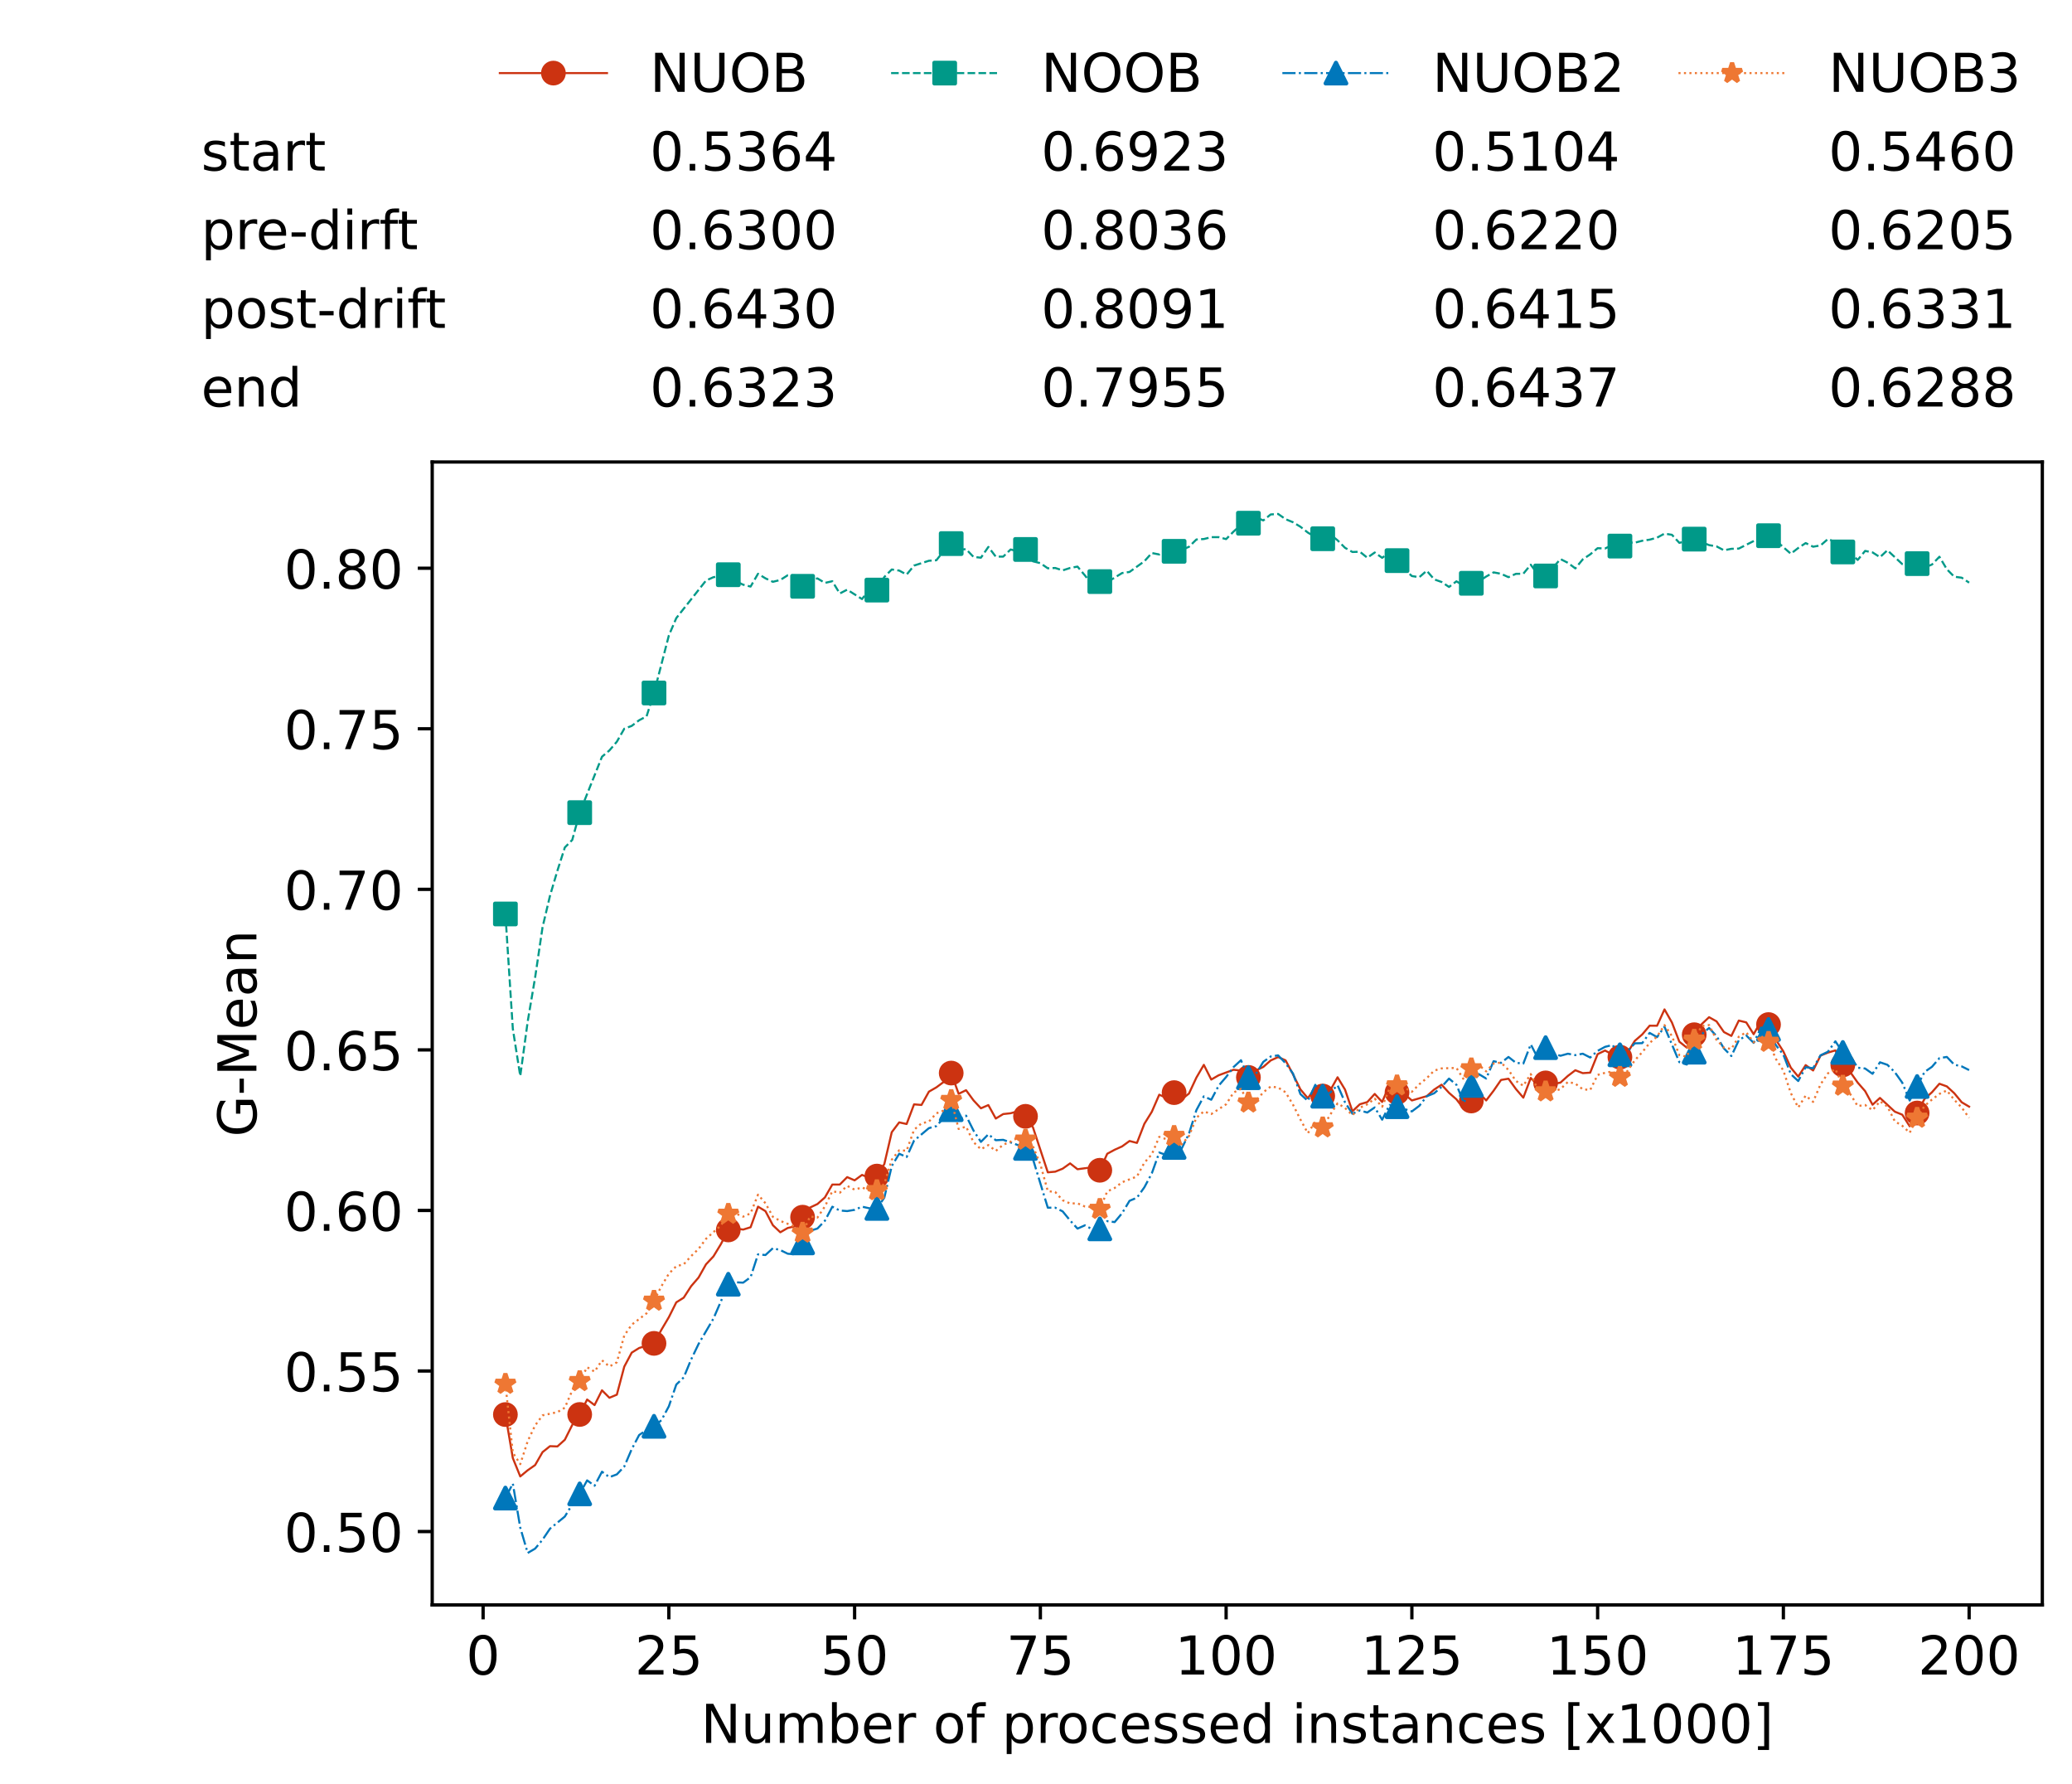 <?xml version="1.0" encoding="utf-8" standalone="no"?>
<!DOCTYPE svg PUBLIC "-//W3C//DTD SVG 1.1//EN"
  "http://www.w3.org/Graphics/SVG/1.1/DTD/svg11.dtd">
<!-- Created with matplotlib (https://matplotlib.org/) -->
<svg height="432.615pt" version="1.1" viewBox="0 0 502.65 432.615" width="502.65pt" xmlns="http://www.w3.org/2000/svg" xmlns:xlink="http://www.w3.org/1999/xlink">
 <defs>
  <style type="text/css">*{stroke-linecap:butt;stroke-linejoin:round;}</style>
 </defs>
 <g id="figure_1">
  <g id="patch_1">
   <path d="M 0 432.615 
L 502.65 432.615 
L 502.65 0 
L 0 0 
z
" style="fill:#ffffff;"/>
  </g>
  <g id="axes_1">
   <g id="patch_2">
    <path d="M 104.85 389.252 
L 495.45 389.252 
L 495.45 112.052 
L 104.85 112.052 
z
" style="fill:#ffffff;"/>
   </g>
   <g id="matplotlib.axis_1">
    <g id="xtick_1">
     <g id="line2d_1">
      <defs>
       <path d="M 0 0 
L 0 3.5 
" id="m4f0390a898" style="stroke:#000000;stroke-width:0.8;"/>
      </defs>
      <g>
       <use style="stroke:#000000;stroke-width:0.8;" x="117.197" xlink:href="#m4f0390a898" y="389.252"/>
      </g>
     </g>
     <g id="text_1">
      <!-- 0 -->
      <g transform="translate(113.061 406.13)scale(0.13 -0.13)">
       <defs>
        <path d="M 31.781 66.406 
Q 24.172 66.406 20.328 58.906 
Q 16.5 51.422 16.5 36.375 
Q 16.5 21.391 20.328 13.891 
Q 24.172 6.391 31.781 6.391 
Q 39.453 6.391 43.281 13.891 
Q 47.125 21.391 47.125 36.375 
Q 47.125 51.422 43.281 58.906 
Q 39.453 66.406 31.781 66.406 
z
M 31.781 74.219 
Q 44.047 74.219 50.516 64.516 
Q 56.984 54.828 56.984 36.375 
Q 56.984 17.969 50.516 8.266 
Q 44.047 -1.422 31.781 -1.422 
Q 19.531 -1.422 13.062 8.266 
Q 6.594 17.969 6.594 36.375 
Q 6.594 54.828 13.062 64.516 
Q 19.531 74.219 31.781 74.219 
z
" id="DejaVuSans-48"/>
       </defs>
       <use xlink:href="#DejaVuSans-48"/>
      </g>
     </g>
    </g>
    <g id="xtick_2">
     <g id="line2d_2">
      <g>
       <use style="stroke:#000000;stroke-width:0.8;" x="162.259" xlink:href="#m4f0390a898" y="389.252"/>
      </g>
     </g>
     <g id="text_2">
      <!-- 25 -->
      <g transform="translate(153.988 406.13)scale(0.13 -0.13)">
       <defs>
        <path d="M 19.188 8.297 
L 53.609 8.297 
L 53.609 0 
L 7.328 0 
L 7.328 8.297 
Q 12.938 14.109 22.625 23.891 
Q 32.328 33.688 34.812 36.531 
Q 39.547 41.844 41.422 45.531 
Q 43.312 49.219 43.312 52.781 
Q 43.312 58.594 39.234 62.25 
Q 35.156 65.922 28.609 65.922 
Q 23.969 65.922 18.812 64.312 
Q 13.672 62.703 7.812 59.422 
L 7.812 69.391 
Q 13.766 71.781 18.938 73 
Q 24.125 74.219 28.422 74.219 
Q 39.75 74.219 46.484 68.547 
Q 53.219 62.891 53.219 53.422 
Q 53.219 48.922 51.531 44.891 
Q 49.859 40.875 45.406 35.406 
Q 44.188 33.984 37.641 27.219 
Q 31.109 20.453 19.188 8.297 
z
" id="DejaVuSans-50"/>
        <path d="M 10.797 72.906 
L 49.516 72.906 
L 49.516 64.594 
L 19.828 64.594 
L 19.828 46.734 
Q 21.969 47.469 24.109 47.828 
Q 26.266 48.188 28.422 48.188 
Q 40.625 48.188 47.75 41.5 
Q 54.891 34.812 54.891 23.391 
Q 54.891 11.625 47.562 5.094 
Q 40.234 -1.422 26.906 -1.422 
Q 22.312 -1.422 17.547 -0.641 
Q 12.797 0.141 7.719 1.703 
L 7.719 11.625 
Q 12.109 9.234 16.797 8.062 
Q 21.484 6.891 26.703 6.891 
Q 35.156 6.891 40.078 11.328 
Q 45.016 15.766 45.016 23.391 
Q 45.016 31 40.078 35.438 
Q 35.156 39.891 26.703 39.891 
Q 22.75 39.891 18.812 39.016 
Q 14.891 38.141 10.797 36.281 
z
" id="DejaVuSans-53"/>
       </defs>
       <use xlink:href="#DejaVuSans-50"/>
       <use x="63.623" xlink:href="#DejaVuSans-53"/>
      </g>
     </g>
    </g>
    <g id="xtick_3">
     <g id="line2d_3">
      <g>
       <use style="stroke:#000000;stroke-width:0.8;" x="207.322" xlink:href="#m4f0390a898" y="389.252"/>
      </g>
     </g>
     <g id="text_3">
      <!-- 50 -->
      <g transform="translate(199.05 406.13)scale(0.13 -0.13)">
       <use xlink:href="#DejaVuSans-53"/>
       <use x="63.623" xlink:href="#DejaVuSans-48"/>
      </g>
     </g>
    </g>
    <g id="xtick_4">
     <g id="line2d_4">
      <g>
       <use style="stroke:#000000;stroke-width:0.8;" x="252.384" xlink:href="#m4f0390a898" y="389.252"/>
      </g>
     </g>
     <g id="text_4">
      <!-- 75 -->
      <g transform="translate(244.113 406.13)scale(0.13 -0.13)">
       <defs>
        <path d="M 8.203 72.906 
L 55.078 72.906 
L 55.078 68.703 
L 28.609 0 
L 18.312 0 
L 43.219 64.594 
L 8.203 64.594 
z
" id="DejaVuSans-55"/>
       </defs>
       <use xlink:href="#DejaVuSans-55"/>
       <use x="63.623" xlink:href="#DejaVuSans-53"/>
      </g>
     </g>
    </g>
    <g id="xtick_5">
     <g id="line2d_5">
      <g>
       <use style="stroke:#000000;stroke-width:0.8;" x="297.446" xlink:href="#m4f0390a898" y="389.252"/>
      </g>
     </g>
     <g id="text_5">
      <!-- 100 -->
      <g transform="translate(285.039 406.13)scale(0.13 -0.13)">
       <defs>
        <path d="M 12.406 8.297 
L 28.516 8.297 
L 28.516 63.922 
L 10.984 60.406 
L 10.984 69.391 
L 28.422 72.906 
L 38.281 72.906 
L 38.281 8.297 
L 54.391 8.297 
L 54.391 0 
L 12.406 0 
z
" id="DejaVuSans-49"/>
       </defs>
       <use xlink:href="#DejaVuSans-49"/>
       <use x="63.623" xlink:href="#DejaVuSans-48"/>
       <use x="127.246" xlink:href="#DejaVuSans-48"/>
      </g>
     </g>
    </g>
    <g id="xtick_6">
     <g id="line2d_6">
      <g>
       <use style="stroke:#000000;stroke-width:0.8;" x="342.509" xlink:href="#m4f0390a898" y="389.252"/>
      </g>
     </g>
     <g id="text_6">
      <!-- 125 -->
      <g transform="translate(330.102 406.13)scale(0.13 -0.13)">
       <use xlink:href="#DejaVuSans-49"/>
       <use x="63.623" xlink:href="#DejaVuSans-50"/>
       <use x="127.246" xlink:href="#DejaVuSans-53"/>
      </g>
     </g>
    </g>
    <g id="xtick_7">
     <g id="line2d_7">
      <g>
       <use style="stroke:#000000;stroke-width:0.8;" x="387.571" xlink:href="#m4f0390a898" y="389.252"/>
      </g>
     </g>
     <g id="text_7">
      <!-- 150 -->
      <g transform="translate(375.164 406.13)scale(0.13 -0.13)">
       <use xlink:href="#DejaVuSans-49"/>
       <use x="63.623" xlink:href="#DejaVuSans-53"/>
       <use x="127.246" xlink:href="#DejaVuSans-48"/>
      </g>
     </g>
    </g>
    <g id="xtick_8">
     <g id="line2d_8">
      <g>
       <use style="stroke:#000000;stroke-width:0.8;" x="432.633" xlink:href="#m4f0390a898" y="389.252"/>
      </g>
     </g>
     <g id="text_8">
      <!-- 175 -->
      <g transform="translate(420.226 406.13)scale(0.13 -0.13)">
       <use xlink:href="#DejaVuSans-49"/>
       <use x="63.623" xlink:href="#DejaVuSans-55"/>
       <use x="127.246" xlink:href="#DejaVuSans-53"/>
      </g>
     </g>
    </g>
    <g id="xtick_9">
     <g id="line2d_9">
      <g>
       <use style="stroke:#000000;stroke-width:0.8;" x="477.695" xlink:href="#m4f0390a898" y="389.252"/>
      </g>
     </g>
     <g id="text_9">
      <!-- 200 -->
      <g transform="translate(465.289 406.13)scale(0.13 -0.13)">
       <use xlink:href="#DejaVuSans-50"/>
       <use x="63.623" xlink:href="#DejaVuSans-48"/>
       <use x="127.246" xlink:href="#DejaVuSans-48"/>
      </g>
     </g>
    </g>
    <g id="text_10">
     <!-- Number of processed instances [x1000] -->
     <g transform="translate(170.025 422.711)scale(0.13 -0.13)">
      <defs>
       <path d="M 9.812 72.906 
L 23.094 72.906 
L 55.422 11.922 
L 55.422 72.906 
L 64.984 72.906 
L 64.984 0 
L 51.703 0 
L 19.391 60.984 
L 19.391 0 
L 9.812 0 
z
" id="DejaVuSans-78"/>
       <path d="M 8.5 21.578 
L 8.5 54.688 
L 17.484 54.688 
L 17.484 21.922 
Q 17.484 14.156 20.5 10.266 
Q 23.531 6.391 29.594 6.391 
Q 36.859 6.391 41.078 11.031 
Q 45.312 15.672 45.312 23.688 
L 45.312 54.688 
L 54.297 54.688 
L 54.297 0 
L 45.312 0 
L 45.312 8.406 
Q 42.047 3.422 37.719 1 
Q 33.406 -1.422 27.688 -1.422 
Q 18.266 -1.422 13.375 4.438 
Q 8.5 10.297 8.5 21.578 
z
M 31.109 56 
z
" id="DejaVuSans-117"/>
       <path d="M 52 44.188 
Q 55.375 50.25 60.062 53.125 
Q 64.75 56 71.094 56 
Q 79.641 56 84.281 50.016 
Q 88.922 44.047 88.922 33.016 
L 88.922 0 
L 79.891 0 
L 79.891 32.719 
Q 79.891 40.578 77.094 44.375 
Q 74.312 48.188 68.609 48.188 
Q 61.625 48.188 57.562 43.547 
Q 53.516 38.922 53.516 30.906 
L 53.516 0 
L 44.484 0 
L 44.484 32.719 
Q 44.484 40.625 41.703 44.406 
Q 38.922 48.188 33.109 48.188 
Q 26.219 48.188 22.156 43.531 
Q 18.109 38.875 18.109 30.906 
L 18.109 0 
L 9.078 0 
L 9.078 54.688 
L 18.109 54.688 
L 18.109 46.188 
Q 21.188 51.219 25.484 53.609 
Q 29.781 56 35.688 56 
Q 41.656 56 45.828 52.969 
Q 50 49.953 52 44.188 
z
" id="DejaVuSans-109"/>
       <path d="M 48.688 27.297 
Q 48.688 37.203 44.609 42.844 
Q 40.531 48.484 33.406 48.484 
Q 26.266 48.484 22.188 42.844 
Q 18.109 37.203 18.109 27.297 
Q 18.109 17.391 22.188 11.75 
Q 26.266 6.109 33.406 6.109 
Q 40.531 6.109 44.609 11.75 
Q 48.688 17.391 48.688 27.297 
z
M 18.109 46.391 
Q 20.953 51.266 25.266 53.625 
Q 29.594 56 35.594 56 
Q 45.562 56 51.781 48.094 
Q 58.016 40.188 58.016 27.297 
Q 58.016 14.406 51.781 6.484 
Q 45.562 -1.422 35.594 -1.422 
Q 29.594 -1.422 25.266 0.953 
Q 20.953 3.328 18.109 8.203 
L 18.109 0 
L 9.078 0 
L 9.078 75.984 
L 18.109 75.984 
z
" id="DejaVuSans-98"/>
       <path d="M 56.203 29.594 
L 56.203 25.203 
L 14.891 25.203 
Q 15.484 15.922 20.484 11.062 
Q 25.484 6.203 34.422 6.203 
Q 39.594 6.203 44.453 7.469 
Q 49.312 8.734 54.109 11.281 
L 54.109 2.781 
Q 49.266 0.734 44.188 -0.344 
Q 39.109 -1.422 33.891 -1.422 
Q 20.797 -1.422 13.156 6.188 
Q 5.516 13.812 5.516 26.812 
Q 5.516 40.234 12.766 48.109 
Q 20.016 56 32.328 56 
Q 43.359 56 49.781 48.891 
Q 56.203 41.797 56.203 29.594 
z
M 47.219 32.234 
Q 47.125 39.594 43.094 43.984 
Q 39.062 48.391 32.422 48.391 
Q 24.906 48.391 20.391 44.141 
Q 15.875 39.891 15.188 32.172 
z
" id="DejaVuSans-101"/>
       <path d="M 41.109 46.297 
Q 39.594 47.172 37.812 47.578 
Q 36.031 48 33.891 48 
Q 26.266 48 22.188 43.047 
Q 18.109 38.094 18.109 28.812 
L 18.109 0 
L 9.078 0 
L 9.078 54.688 
L 18.109 54.688 
L 18.109 46.188 
Q 20.953 51.172 25.484 53.578 
Q 30.031 56 36.531 56 
Q 37.453 56 38.578 55.875 
Q 39.703 55.766 41.062 55.516 
z
" id="DejaVuSans-114"/>
       <path id="DejaVuSans-32"/>
       <path d="M 30.609 48.391 
Q 23.391 48.391 19.188 42.75 
Q 14.984 37.109 14.984 27.297 
Q 14.984 17.484 19.156 11.844 
Q 23.344 6.203 30.609 6.203 
Q 37.797 6.203 41.984 11.859 
Q 46.188 17.531 46.188 27.297 
Q 46.188 37.016 41.984 42.703 
Q 37.797 48.391 30.609 48.391 
z
M 30.609 56 
Q 42.328 56 49.016 48.375 
Q 55.719 40.766 55.719 27.297 
Q 55.719 13.875 49.016 6.219 
Q 42.328 -1.422 30.609 -1.422 
Q 18.844 -1.422 12.172 6.219 
Q 5.516 13.875 5.516 27.297 
Q 5.516 40.766 12.172 48.375 
Q 18.844 56 30.609 56 
z
" id="DejaVuSans-111"/>
       <path d="M 37.109 75.984 
L 37.109 68.5 
L 28.516 68.5 
Q 23.688 68.5 21.797 66.547 
Q 19.922 64.594 19.922 59.516 
L 19.922 54.688 
L 34.719 54.688 
L 34.719 47.703 
L 19.922 47.703 
L 19.922 0 
L 10.891 0 
L 10.891 47.703 
L 2.297 47.703 
L 2.297 54.688 
L 10.891 54.688 
L 10.891 58.5 
Q 10.891 67.625 15.141 71.797 
Q 19.391 75.984 28.609 75.984 
z
" id="DejaVuSans-102"/>
       <path d="M 18.109 8.203 
L 18.109 -20.797 
L 9.078 -20.797 
L 9.078 54.688 
L 18.109 54.688 
L 18.109 46.391 
Q 20.953 51.266 25.266 53.625 
Q 29.594 56 35.594 56 
Q 45.562 56 51.781 48.094 
Q 58.016 40.188 58.016 27.297 
Q 58.016 14.406 51.781 6.484 
Q 45.562 -1.422 35.594 -1.422 
Q 29.594 -1.422 25.266 0.953 
Q 20.953 3.328 18.109 8.203 
z
M 48.688 27.297 
Q 48.688 37.203 44.609 42.844 
Q 40.531 48.484 33.406 48.484 
Q 26.266 48.484 22.188 42.844 
Q 18.109 37.203 18.109 27.297 
Q 18.109 17.391 22.188 11.75 
Q 26.266 6.109 33.406 6.109 
Q 40.531 6.109 44.609 11.75 
Q 48.688 17.391 48.688 27.297 
z
" id="DejaVuSans-112"/>
       <path d="M 48.781 52.594 
L 48.781 44.188 
Q 44.969 46.297 41.141 47.344 
Q 37.312 48.391 33.406 48.391 
Q 24.656 48.391 19.812 42.844 
Q 14.984 37.312 14.984 27.297 
Q 14.984 17.281 19.812 11.734 
Q 24.656 6.203 33.406 6.203 
Q 37.312 6.203 41.141 7.25 
Q 44.969 8.297 48.781 10.406 
L 48.781 2.094 
Q 45.016 0.344 40.984 -0.531 
Q 36.969 -1.422 32.422 -1.422 
Q 20.062 -1.422 12.781 6.344 
Q 5.516 14.109 5.516 27.297 
Q 5.516 40.672 12.859 48.328 
Q 20.219 56 33.016 56 
Q 37.156 56 41.109 55.141 
Q 45.062 54.297 48.781 52.594 
z
" id="DejaVuSans-99"/>
       <path d="M 44.281 53.078 
L 44.281 44.578 
Q 40.484 46.531 36.375 47.5 
Q 32.281 48.484 27.875 48.484 
Q 21.188 48.484 17.844 46.438 
Q 14.5 44.391 14.5 40.281 
Q 14.5 37.156 16.891 35.375 
Q 19.281 33.594 26.516 31.984 
L 29.594 31.297 
Q 39.156 29.25 43.188 25.516 
Q 47.219 21.781 47.219 15.094 
Q 47.219 7.469 41.188 3.016 
Q 35.156 -1.422 24.609 -1.422 
Q 20.219 -1.422 15.453 -0.562 
Q 10.688 0.297 5.422 2 
L 5.422 11.281 
Q 10.406 8.688 15.234 7.391 
Q 20.062 6.109 24.812 6.109 
Q 31.156 6.109 34.562 8.281 
Q 37.984 10.453 37.984 14.406 
Q 37.984 18.062 35.516 20.016 
Q 33.062 21.969 24.703 23.781 
L 21.578 24.516 
Q 13.234 26.266 9.516 29.906 
Q 5.812 33.547 5.812 39.891 
Q 5.812 47.609 11.281 51.797 
Q 16.75 56 26.812 56 
Q 31.781 56 36.172 55.266 
Q 40.578 54.547 44.281 53.078 
z
" id="DejaVuSans-115"/>
       <path d="M 45.406 46.391 
L 45.406 75.984 
L 54.391 75.984 
L 54.391 0 
L 45.406 0 
L 45.406 8.203 
Q 42.578 3.328 38.25 0.953 
Q 33.938 -1.422 27.875 -1.422 
Q 17.969 -1.422 11.734 6.484 
Q 5.516 14.406 5.516 27.297 
Q 5.516 40.188 11.734 48.094 
Q 17.969 56 27.875 56 
Q 33.938 56 38.25 53.625 
Q 42.578 51.266 45.406 46.391 
z
M 14.797 27.297 
Q 14.797 17.391 18.875 11.75 
Q 22.953 6.109 30.078 6.109 
Q 37.203 6.109 41.297 11.75 
Q 45.406 17.391 45.406 27.297 
Q 45.406 37.203 41.297 42.844 
Q 37.203 48.484 30.078 48.484 
Q 22.953 48.484 18.875 42.844 
Q 14.797 37.203 14.797 27.297 
z
" id="DejaVuSans-100"/>
       <path d="M 9.422 54.688 
L 18.406 54.688 
L 18.406 0 
L 9.422 0 
z
M 9.422 75.984 
L 18.406 75.984 
L 18.406 64.594 
L 9.422 64.594 
z
" id="DejaVuSans-105"/>
       <path d="M 54.891 33.016 
L 54.891 0 
L 45.906 0 
L 45.906 32.719 
Q 45.906 40.484 42.875 44.328 
Q 39.844 48.188 33.797 48.188 
Q 26.516 48.188 22.312 43.547 
Q 18.109 38.922 18.109 30.906 
L 18.109 0 
L 9.078 0 
L 9.078 54.688 
L 18.109 54.688 
L 18.109 46.188 
Q 21.344 51.125 25.703 53.562 
Q 30.078 56 35.797 56 
Q 45.219 56 50.047 50.172 
Q 54.891 44.344 54.891 33.016 
z
" id="DejaVuSans-110"/>
       <path d="M 18.312 70.219 
L 18.312 54.688 
L 36.812 54.688 
L 36.812 47.703 
L 18.312 47.703 
L 18.312 18.016 
Q 18.312 11.328 20.141 9.422 
Q 21.969 7.516 27.594 7.516 
L 36.812 7.516 
L 36.812 0 
L 27.594 0 
Q 17.188 0 13.234 3.875 
Q 9.281 7.766 9.281 18.016 
L 9.281 47.703 
L 2.688 47.703 
L 2.688 54.688 
L 9.281 54.688 
L 9.281 70.219 
z
" id="DejaVuSans-116"/>
       <path d="M 34.281 27.484 
Q 23.391 27.484 19.188 25 
Q 14.984 22.516 14.984 16.5 
Q 14.984 11.719 18.141 8.906 
Q 21.297 6.109 26.703 6.109 
Q 34.188 6.109 38.703 11.406 
Q 43.219 16.703 43.219 25.484 
L 43.219 27.484 
z
M 52.203 31.203 
L 52.203 0 
L 43.219 0 
L 43.219 8.297 
Q 40.141 3.328 35.547 0.953 
Q 30.953 -1.422 24.312 -1.422 
Q 15.922 -1.422 10.953 3.297 
Q 6 8.016 6 15.922 
Q 6 25.141 12.172 29.828 
Q 18.359 34.516 30.609 34.516 
L 43.219 34.516 
L 43.219 35.406 
Q 43.219 41.609 39.141 45 
Q 35.062 48.391 27.688 48.391 
Q 23 48.391 18.547 47.266 
Q 14.109 46.141 10.016 43.891 
L 10.016 52.203 
Q 14.938 54.109 19.578 55.047 
Q 24.219 56 28.609 56 
Q 40.484 56 46.344 49.844 
Q 52.203 43.703 52.203 31.203 
z
" id="DejaVuSans-97"/>
       <path d="M 8.594 75.984 
L 29.297 75.984 
L 29.297 69 
L 17.578 69 
L 17.578 -6.203 
L 29.297 -6.203 
L 29.297 -13.188 
L 8.594 -13.188 
z
" id="DejaVuSans-91"/>
       <path d="M 54.891 54.688 
L 35.109 28.078 
L 55.906 0 
L 45.312 0 
L 29.391 21.484 
L 13.484 0 
L 2.875 0 
L 24.125 28.609 
L 4.688 54.688 
L 15.281 54.688 
L 29.781 35.203 
L 44.281 54.688 
z
" id="DejaVuSans-120"/>
       <path d="M 30.422 75.984 
L 30.422 -13.188 
L 9.719 -13.188 
L 9.719 -6.203 
L 21.391 -6.203 
L 21.391 69 
L 9.719 69 
L 9.719 75.984 
z
" id="DejaVuSans-93"/>
      </defs>
      <use xlink:href="#DejaVuSans-78"/>
      <use x="74.805" xlink:href="#DejaVuSans-117"/>
      <use x="138.184" xlink:href="#DejaVuSans-109"/>
      <use x="235.596" xlink:href="#DejaVuSans-98"/>
      <use x="299.072" xlink:href="#DejaVuSans-101"/>
      <use x="360.596" xlink:href="#DejaVuSans-114"/>
      <use x="401.709" xlink:href="#DejaVuSans-32"/>
      <use x="433.496" xlink:href="#DejaVuSans-111"/>
      <use x="494.678" xlink:href="#DejaVuSans-102"/>
      <use x="529.883" xlink:href="#DejaVuSans-32"/>
      <use x="561.67" xlink:href="#DejaVuSans-112"/>
      <use x="625.146" xlink:href="#DejaVuSans-114"/>
      <use x="664.01" xlink:href="#DejaVuSans-111"/>
      <use x="725.191" xlink:href="#DejaVuSans-99"/>
      <use x="780.172" xlink:href="#DejaVuSans-101"/>
      <use x="841.695" xlink:href="#DejaVuSans-115"/>
      <use x="893.795" xlink:href="#DejaVuSans-115"/>
      <use x="945.895" xlink:href="#DejaVuSans-101"/>
      <use x="1007.418" xlink:href="#DejaVuSans-100"/>
      <use x="1070.895" xlink:href="#DejaVuSans-32"/>
      <use x="1102.682" xlink:href="#DejaVuSans-105"/>
      <use x="1130.465" xlink:href="#DejaVuSans-110"/>
      <use x="1193.844" xlink:href="#DejaVuSans-115"/>
      <use x="1245.943" xlink:href="#DejaVuSans-116"/>
      <use x="1285.152" xlink:href="#DejaVuSans-97"/>
      <use x="1346.432" xlink:href="#DejaVuSans-110"/>
      <use x="1409.811" xlink:href="#DejaVuSans-99"/>
      <use x="1464.791" xlink:href="#DejaVuSans-101"/>
      <use x="1526.314" xlink:href="#DejaVuSans-115"/>
      <use x="1578.414" xlink:href="#DejaVuSans-32"/>
      <use x="1610.201" xlink:href="#DejaVuSans-91"/>
      <use x="1649.215" xlink:href="#DejaVuSans-120"/>
      <use x="1708.395" xlink:href="#DejaVuSans-49"/>
      <use x="1772.018" xlink:href="#DejaVuSans-48"/>
      <use x="1835.641" xlink:href="#DejaVuSans-48"/>
      <use x="1899.264" xlink:href="#DejaVuSans-48"/>
      <use x="1962.887" xlink:href="#DejaVuSans-93"/>
     </g>
    </g>
   </g>
   <g id="matplotlib.axis_2">
    <g id="ytick_1">
     <g id="line2d_10">
      <defs>
       <path d="M 0 0 
L -3.5 0 
" id="m0b0551d6f3" style="stroke:#000000;stroke-width:0.8;"/>
      </defs>
      <g>
       <use style="stroke:#000000;stroke-width:0.8;" x="104.85" xlink:href="#m0b0551d6f3" y="371.451"/>
      </g>
     </g>
     <g id="text_11">
      <!-- 0.50 -->
      <g transform="translate(68.905 376.39)scale(0.13 -0.13)">
       <defs>
        <path d="M 10.688 12.406 
L 21 12.406 
L 21 0 
L 10.688 0 
z
" id="DejaVuSans-46"/>
       </defs>
       <use xlink:href="#DejaVuSans-48"/>
       <use x="63.623" xlink:href="#DejaVuSans-46"/>
       <use x="95.41" xlink:href="#DejaVuSans-53"/>
       <use x="159.033" xlink:href="#DejaVuSans-48"/>
      </g>
     </g>
    </g>
    <g id="ytick_2">
     <g id="line2d_11">
      <g>
       <use style="stroke:#000000;stroke-width:0.8;" x="104.85" xlink:href="#m0b0551d6f3" y="332.512"/>
      </g>
     </g>
     <g id="text_12">
      <!-- 0.55 -->
      <g transform="translate(68.905 337.451)scale(0.13 -0.13)">
       <use xlink:href="#DejaVuSans-48"/>
       <use x="63.623" xlink:href="#DejaVuSans-46"/>
       <use x="95.41" xlink:href="#DejaVuSans-53"/>
       <use x="159.033" xlink:href="#DejaVuSans-53"/>
      </g>
     </g>
    </g>
    <g id="ytick_3">
     <g id="line2d_12">
      <g>
       <use style="stroke:#000000;stroke-width:0.8;" x="104.85" xlink:href="#m0b0551d6f3" y="293.573"/>
      </g>
     </g>
     <g id="text_13">
      <!-- 0.60 -->
      <g transform="translate(68.905 298.512)scale(0.13 -0.13)">
       <defs>
        <path d="M 33.016 40.375 
Q 26.375 40.375 22.484 35.828 
Q 18.609 31.297 18.609 23.391 
Q 18.609 15.531 22.484 10.953 
Q 26.375 6.391 33.016 6.391 
Q 39.656 6.391 43.531 10.953 
Q 47.406 15.531 47.406 23.391 
Q 47.406 31.297 43.531 35.828 
Q 39.656 40.375 33.016 40.375 
z
M 52.594 71.297 
L 52.594 62.312 
Q 48.875 64.062 45.094 64.984 
Q 41.312 65.922 37.594 65.922 
Q 27.828 65.922 22.672 59.328 
Q 17.531 52.734 16.797 39.406 
Q 19.672 43.656 24.016 45.922 
Q 28.375 48.188 33.594 48.188 
Q 44.578 48.188 50.953 41.516 
Q 57.328 34.859 57.328 23.391 
Q 57.328 12.156 50.688 5.359 
Q 44.047 -1.422 33.016 -1.422 
Q 20.359 -1.422 13.672 8.266 
Q 6.984 17.969 6.984 36.375 
Q 6.984 53.656 15.188 63.938 
Q 23.391 74.219 37.203 74.219 
Q 40.922 74.219 44.703 73.484 
Q 48.484 72.75 52.594 71.297 
z
" id="DejaVuSans-54"/>
       </defs>
       <use xlink:href="#DejaVuSans-48"/>
       <use x="63.623" xlink:href="#DejaVuSans-46"/>
       <use x="95.41" xlink:href="#DejaVuSans-54"/>
       <use x="159.033" xlink:href="#DejaVuSans-48"/>
      </g>
     </g>
    </g>
    <g id="ytick_4">
     <g id="line2d_13">
      <g>
       <use style="stroke:#000000;stroke-width:0.8;" x="104.85" xlink:href="#m0b0551d6f3" y="254.633"/>
      </g>
     </g>
     <g id="text_14">
      <!-- 0.65 -->
      <g transform="translate(68.905 259.572)scale(0.13 -0.13)">
       <use xlink:href="#DejaVuSans-48"/>
       <use x="63.623" xlink:href="#DejaVuSans-46"/>
       <use x="95.41" xlink:href="#DejaVuSans-54"/>
       <use x="159.033" xlink:href="#DejaVuSans-53"/>
      </g>
     </g>
    </g>
    <g id="ytick_5">
     <g id="line2d_14">
      <g>
       <use style="stroke:#000000;stroke-width:0.8;" x="104.85" xlink:href="#m0b0551d6f3" y="215.694"/>
      </g>
     </g>
     <g id="text_15">
      <!-- 0.70 -->
      <g transform="translate(68.905 220.633)scale(0.13 -0.13)">
       <use xlink:href="#DejaVuSans-48"/>
       <use x="63.623" xlink:href="#DejaVuSans-46"/>
       <use x="95.41" xlink:href="#DejaVuSans-55"/>
       <use x="159.033" xlink:href="#DejaVuSans-48"/>
      </g>
     </g>
    </g>
    <g id="ytick_6">
     <g id="line2d_15">
      <g>
       <use style="stroke:#000000;stroke-width:0.8;" x="104.85" xlink:href="#m0b0551d6f3" y="176.754"/>
      </g>
     </g>
     <g id="text_16">
      <!-- 0.75 -->
      <g transform="translate(68.905 181.693)scale(0.13 -0.13)">
       <use xlink:href="#DejaVuSans-48"/>
       <use x="63.623" xlink:href="#DejaVuSans-46"/>
       <use x="95.41" xlink:href="#DejaVuSans-55"/>
       <use x="159.033" xlink:href="#DejaVuSans-53"/>
      </g>
     </g>
    </g>
    <g id="ytick_7">
     <g id="line2d_16">
      <g>
       <use style="stroke:#000000;stroke-width:0.8;" x="104.85" xlink:href="#m0b0551d6f3" y="137.815"/>
      </g>
     </g>
     <g id="text_17">
      <!-- 0.80 -->
      <g transform="translate(68.905 142.754)scale(0.13 -0.13)">
       <defs>
        <path d="M 31.781 34.625 
Q 24.75 34.625 20.719 30.859 
Q 16.703 27.094 16.703 20.516 
Q 16.703 13.922 20.719 10.156 
Q 24.75 6.391 31.781 6.391 
Q 38.812 6.391 42.859 10.172 
Q 46.922 13.969 46.922 20.516 
Q 46.922 27.094 42.891 30.859 
Q 38.875 34.625 31.781 34.625 
z
M 21.922 38.812 
Q 15.578 40.375 12.031 44.719 
Q 8.5 49.078 8.5 55.328 
Q 8.5 64.062 14.719 69.141 
Q 20.953 74.219 31.781 74.219 
Q 42.672 74.219 48.875 69.141 
Q 55.078 64.062 55.078 55.328 
Q 55.078 49.078 51.531 44.719 
Q 48 40.375 41.703 38.812 
Q 48.828 37.156 52.797 32.312 
Q 56.781 27.484 56.781 20.516 
Q 56.781 9.906 50.312 4.234 
Q 43.844 -1.422 31.781 -1.422 
Q 19.734 -1.422 13.25 4.234 
Q 6.781 9.906 6.781 20.516 
Q 6.781 27.484 10.781 32.312 
Q 14.797 37.156 21.922 38.812 
z
M 18.312 54.391 
Q 18.312 48.734 21.844 45.562 
Q 25.391 42.391 31.781 42.391 
Q 38.141 42.391 41.719 45.562 
Q 45.312 48.734 45.312 54.391 
Q 45.312 60.062 41.719 63.234 
Q 38.141 66.406 31.781 66.406 
Q 25.391 66.406 21.844 63.234 
Q 18.312 60.062 18.312 54.391 
z
" id="DejaVuSans-56"/>
       </defs>
       <use xlink:href="#DejaVuSans-48"/>
       <use x="63.623" xlink:href="#DejaVuSans-46"/>
       <use x="95.41" xlink:href="#DejaVuSans-56"/>
       <use x="159.033" xlink:href="#DejaVuSans-48"/>
      </g>
     </g>
    </g>
    <g id="text_18">
     <!-- G-Mean -->
     <g transform="translate(62.201 275.744)rotate(-90)scale(0.13 -0.13)">
      <defs>
       <path d="M 59.516 10.406 
L 59.516 29.984 
L 43.406 29.984 
L 43.406 38.094 
L 69.281 38.094 
L 69.281 6.781 
Q 63.578 2.734 56.688 0.656 
Q 49.812 -1.422 42 -1.422 
Q 24.906 -1.422 15.25 8.562 
Q 5.609 18.562 5.609 36.375 
Q 5.609 54.25 15.25 64.234 
Q 24.906 74.219 42 74.219 
Q 49.125 74.219 55.547 72.453 
Q 61.969 70.703 67.391 67.281 
L 67.391 56.781 
Q 61.922 61.422 55.766 63.766 
Q 49.609 66.109 42.828 66.109 
Q 29.438 66.109 22.719 58.641 
Q 16.016 51.172 16.016 36.375 
Q 16.016 21.625 22.719 14.156 
Q 29.438 6.688 42.828 6.688 
Q 48.047 6.688 52.141 7.594 
Q 56.25 8.5 59.516 10.406 
z
" id="DejaVuSans-71"/>
       <path d="M 4.891 31.391 
L 31.203 31.391 
L 31.203 23.391 
L 4.891 23.391 
z
" id="DejaVuSans-45"/>
       <path d="M 9.812 72.906 
L 24.516 72.906 
L 43.109 23.297 
L 61.812 72.906 
L 76.516 72.906 
L 76.516 0 
L 66.891 0 
L 66.891 64.016 
L 48.094 14.016 
L 38.188 14.016 
L 19.391 64.016 
L 19.391 0 
L 9.812 0 
z
" id="DejaVuSans-77"/>
      </defs>
      <use xlink:href="#DejaVuSans-71"/>
      <use x="77.49" xlink:href="#DejaVuSans-45"/>
      <use x="113.574" xlink:href="#DejaVuSans-77"/>
      <use x="199.854" xlink:href="#DejaVuSans-101"/>
      <use x="261.377" xlink:href="#DejaVuSans-97"/>
      <use x="322.656" xlink:href="#DejaVuSans-110"/>
     </g>
    </g>
   </g>
   <g id="line2d_17"/>
   <g id="line2d_18"/>
   <g id="line2d_19"/>
   <g id="line2d_20"/>
   <g id="line2d_21"/>
   <g id="line2d_22">
    <path clip-path="url(#pb80802611a)" d="M 122.605 343.077 
L 124.407 353.63 
L 126.21 358.083 
L 128.012 356.589 
L 129.815 355.331 
L 131.617 352.19 
L 133.419 350.747 
L 135.222 350.813 
L 137.024 349.189 
L 138.827 345.588 
L 140.629 343.056 
L 142.432 339.431 
L 144.234 340.78 
L 146.037 337.199 
L 147.839 339.01 
L 149.642 338.255 
L 151.444 331.452 
L 153.247 328.064 
L 155.049 326.938 
L 158.654 325.812 
L 160.457 322.509 
L 162.259 319.463 
L 164.062 315.863 
L 165.864 314.727 
L 167.667 311.937 
L 169.469 309.844 
L 171.272 306.641 
L 173.074 304.723 
L 174.877 301.751 
L 176.679 298.302 
L 178.482 297.945 
L 180.284 298.213 
L 182.087 297.651 
L 183.889 292.652 
L 185.692 293.744 
L 187.494 297.157 
L 189.297 298.871 
L 191.099 297.826 
L 192.902 297.414 
L 196.507 292.872 
L 198.309 292.015 
L 200.112 290.419 
L 201.914 287.294 
L 203.717 287.298 
L 205.519 285.49 
L 207.322 286.273 
L 209.124 284.956 
L 210.927 285.703 
L 212.729 285.241 
L 214.532 282.317 
L 216.334 274.594 
L 218.137 272.214 
L 219.939 272.612 
L 221.742 267.84 
L 223.544 267.992 
L 225.347 264.762 
L 227.149 263.727 
L 228.952 262.394 
L 230.754 260.254 
L 232.557 265.29 
L 234.359 264.411 
L 236.162 266.87 
L 237.964 268.802 
L 239.767 268.022 
L 241.569 271.286 
L 243.372 270.197 
L 245.174 270 
L 246.976 269.509 
L 248.779 270.747 
L 250.581 273.402 
L 254.186 284.328 
L 255.989 284.172 
L 257.791 283.442 
L 259.594 282.16 
L 261.396 283.578 
L 265.001 283.093 
L 266.804 283.83 
L 268.606 279.826 
L 270.409 278.852 
L 272.211 278.04 
L 274.014 276.731 
L 275.816 277.197 
L 277.619 272.555 
L 279.421 269.644 
L 281.224 265.499 
L 283.026 266.309 
L 284.829 264.999 
L 286.631 266.66 
L 288.434 265.219 
L 290.236 261.354 
L 292.039 258.266 
L 293.841 261.831 
L 295.644 260.786 
L 299.249 259.456 
L 301.051 259.655 
L 302.854 261.311 
L 304.656 259.635 
L 306.459 258.772 
L 308.261 257.195 
L 310.064 256.378 
L 311.866 257.165 
L 313.669 260.562 
L 315.471 264.212 
L 317.274 266.351 
L 319.076 263.853 
L 320.879 265.829 
L 322.681 264.499 
L 324.484 261.275 
L 326.286 264.257 
L 328.089 269.523 
L 329.891 267.817 
L 331.694 267.29 
L 333.496 265.317 
L 335.299 267.262 
L 337.101 263.091 
L 338.904 264.961 
L 340.706 265.366 
L 342.509 266.899 
L 346.114 265.855 
L 347.916 264.26 
L 349.719 263.074 
L 351.521 265.054 
L 353.324 266.626 
L 355.126 268.975 
L 358.731 264.97 
L 360.533 266.898 
L 362.336 264.537 
L 364.138 261.924 
L 365.941 261.622 
L 367.743 264.117 
L 369.546 266.223 
L 371.348 261.44 
L 373.151 263.311 
L 374.953 262.641 
L 376.756 262.935 
L 378.558 262.564 
L 380.361 260.94 
L 382.163 259.57 
L 383.966 260.275 
L 385.768 260.154 
L 387.571 255.667 
L 389.373 254.787 
L 391.176 255.761 
L 392.978 256.395 
L 394.781 255.395 
L 396.583 252.448 
L 398.386 250.892 
L 400.188 248.765 
L 401.991 248.777 
L 403.793 244.813 
L 405.596 247.992 
L 407.398 252.651 
L 409.201 254.084 
L 411.003 250.957 
L 412.806 248.399 
L 414.608 246.704 
L 416.411 247.712 
L 418.213 250.311 
L 420.016 251.245 
L 421.818 247.524 
L 423.621 247.96 
L 425.423 250.834 
L 427.226 247.617 
L 429.028 248.492 
L 430.831 252.198 
L 432.633 255.017 
L 434.436 258.944 
L 436.238 261.12 
L 438.041 258.325 
L 439.843 259.626 
L 441.646 256.015 
L 443.448 255.292 
L 445.251 254.757 
L 447.053 258.274 
L 448.856 260.018 
L 450.658 262.563 
L 452.461 264.629 
L 454.263 267.932 
L 456.066 266.286 
L 459.671 269.618 
L 461.473 270.348 
L 463.276 273.151 
L 466.881 266.525 
L 468.683 264.905 
L 470.485 262.844 
L 472.288 263.49 
L 474.09 265.147 
L 475.893 267.334 
L 477.695 268.404 
L 477.695 268.404 
" style="fill:none;stroke:#cc3311;stroke-linecap:square;stroke-width:0.5;"/>
    <defs>
     <path d="M 0 2.5 
C 0.663 2.5 1.299 2.237 1.768 1.768 
C 2.237 1.299 2.5 0.663 2.5 0 
C 2.5 -0.663 2.237 -1.299 1.768 -1.768 
C 1.299 -2.237 0.663 -2.5 0 -2.5 
C -0.663 -2.5 -1.299 -2.237 -1.768 -1.768 
C -2.237 -1.299 -2.5 -0.663 -2.5 0 
C -2.5 0.663 -2.237 1.299 -1.768 1.768 
C -1.299 2.237 -0.663 2.5 0 2.5 
z
" id="m60d9ad4b40" style="stroke:#cc3311;"/>
    </defs>
    <g clip-path="url(#pb80802611a)">
     <use style="fill:#cc3311;stroke:#cc3311;" x="122.605" xlink:href="#m60d9ad4b40" y="343.077"/>
     <use style="fill:#cc3311;stroke:#cc3311;" x="140.629" xlink:href="#m60d9ad4b40" y="343.056"/>
     <use style="fill:#cc3311;stroke:#cc3311;" x="158.654" xlink:href="#m60d9ad4b40" y="325.812"/>
     <use style="fill:#cc3311;stroke:#cc3311;" x="176.679" xlink:href="#m60d9ad4b40" y="298.302"/>
     <use style="fill:#cc3311;stroke:#cc3311;" x="194.704" xlink:href="#m60d9ad4b40" y="295.208"/>
     <use style="fill:#cc3311;stroke:#cc3311;" x="212.729" xlink:href="#m60d9ad4b40" y="285.241"/>
     <use style="fill:#cc3311;stroke:#cc3311;" x="230.754" xlink:href="#m60d9ad4b40" y="260.254"/>
     <use style="fill:#cc3311;stroke:#cc3311;" x="248.779" xlink:href="#m60d9ad4b40" y="270.747"/>
     <use style="fill:#cc3311;stroke:#cc3311;" x="266.804" xlink:href="#m60d9ad4b40" y="283.83"/>
     <use style="fill:#cc3311;stroke:#cc3311;" x="284.829" xlink:href="#m60d9ad4b40" y="264.999"/>
     <use style="fill:#cc3311;stroke:#cc3311;" x="302.854" xlink:href="#m60d9ad4b40" y="261.311"/>
     <use style="fill:#cc3311;stroke:#cc3311;" x="320.879" xlink:href="#m60d9ad4b40" y="265.829"/>
     <use style="fill:#cc3311;stroke:#cc3311;" x="338.904" xlink:href="#m60d9ad4b40" y="264.961"/>
     <use style="fill:#cc3311;stroke:#cc3311;" x="356.928" xlink:href="#m60d9ad4b40" y="267.028"/>
     <use style="fill:#cc3311;stroke:#cc3311;" x="374.953" xlink:href="#m60d9ad4b40" y="262.641"/>
     <use style="fill:#cc3311;stroke:#cc3311;" x="392.978" xlink:href="#m60d9ad4b40" y="256.395"/>
     <use style="fill:#cc3311;stroke:#cc3311;" x="411.003" xlink:href="#m60d9ad4b40" y="250.957"/>
     <use style="fill:#cc3311;stroke:#cc3311;" x="429.028" xlink:href="#m60d9ad4b40" y="248.492"/>
     <use style="fill:#cc3311;stroke:#cc3311;" x="447.053" xlink:href="#m60d9ad4b40" y="258.274"/>
     <use style="fill:#cc3311;stroke:#cc3311;" x="465.078" xlink:href="#m60d9ad4b40" y="269.941"/>
    </g>
   </g>
   <g id="line2d_23"/>
   <g id="line2d_24"/>
   <g id="line2d_25"/>
   <g id="line2d_26"/>
   <g id="line2d_27">
    <path clip-path="url(#pb80802611a)" d="M 122.605 221.667 
L 124.407 249.525 
L 126.21 260.975 
L 128.012 247.767 
L 129.815 237.067 
L 131.617 224.879 
L 133.419 217.269 
L 135.222 211.17 
L 137.024 205.531 
L 138.827 203.705 
L 140.629 197.092 
L 146.037 183.529 
L 147.839 182.005 
L 149.642 179.89 
L 151.444 176.739 
L 153.247 176.056 
L 155.049 174.684 
L 156.852 173.734 
L 158.654 168.069 
L 162.259 154.12 
L 164.062 149.91 
L 171.272 140.796 
L 173.074 139.992 
L 176.679 139.389 
L 178.482 140.949 
L 180.284 141.812 
L 182.087 142.265 
L 183.889 139.157 
L 185.692 140.265 
L 187.494 141.108 
L 189.297 140.663 
L 191.099 139.518 
L 192.902 139.561 
L 194.704 142.195 
L 196.507 140.687 
L 198.309 140.283 
L 200.112 141.376 
L 201.914 140.965 
L 203.717 143.946 
L 205.519 143.012 
L 209.124 145.296 
L 210.927 142.906 
L 212.729 143.113 
L 214.532 139.937 
L 216.334 138.117 
L 218.137 138.383 
L 219.939 139.357 
L 221.742 137.172 
L 225.347 136.002 
L 227.149 135.886 
L 228.952 133.613 
L 230.754 131.839 
L 232.557 133.336 
L 234.359 133.184 
L 236.162 135.07 
L 237.964 135.26 
L 239.767 132.649 
L 241.569 135.006 
L 243.372 134.994 
L 245.174 133.269 
L 246.976 133.72 
L 248.779 133.266 
L 250.581 136.138 
L 252.384 136.585 
L 254.186 137.831 
L 255.989 137.754 
L 257.791 138.337 
L 259.594 137.751 
L 261.396 137.418 
L 263.199 139.569 
L 265.001 141.899 
L 266.804 141.058 
L 268.606 141.201 
L 272.211 138.983 
L 274.014 138.717 
L 277.619 136.121 
L 279.421 134.121 
L 281.224 134.48 
L 283.026 133.182 
L 284.829 133.713 
L 286.631 133.388 
L 288.434 132.617 
L 290.236 130.846 
L 292.039 130.732 
L 293.841 130.283 
L 295.644 130.276 
L 297.446 130.751 
L 299.249 128.929 
L 301.051 127.281 
L 302.854 126.897 
L 304.656 125.451 
L 306.459 126.225 
L 308.261 124.772 
L 310.064 124.652 
L 311.866 125.917 
L 313.669 126.659 
L 315.471 127.751 
L 317.274 129.171 
L 319.076 130.231 
L 320.879 130.666 
L 322.681 129.576 
L 324.484 131.052 
L 326.286 132.859 
L 328.089 133.875 
L 329.891 133.811 
L 331.694 135.268 
L 333.496 134.003 
L 335.299 135.292 
L 337.101 133.956 
L 340.706 138.045 
L 342.509 139.712 
L 344.311 139.992 
L 346.114 138.417 
L 347.916 140.515 
L 349.719 141.153 
L 351.521 142.355 
L 353.324 140.988 
L 355.126 142.101 
L 356.928 141.47 
L 358.731 141.024 
L 360.533 139.832 
L 362.336 138.821 
L 364.138 139.161 
L 365.941 139.98 
L 367.743 139.176 
L 369.546 139.148 
L 371.348 136.958 
L 373.151 139.415 
L 374.953 139.691 
L 378.558 135.595 
L 380.361 136.504 
L 382.163 137.855 
L 383.966 135.664 
L 385.768 134.456 
L 387.571 132.954 
L 389.373 133.03 
L 391.176 132.174 
L 392.978 132.443 
L 394.781 131.562 
L 396.583 131.622 
L 398.386 131.152 
L 400.188 130.886 
L 401.991 130.399 
L 403.793 129.421 
L 405.596 129.707 
L 407.398 131.661 
L 411.003 130.756 
L 414.608 132.207 
L 416.411 132.517 
L 418.213 133.463 
L 420.016 133.107 
L 421.818 133.047 
L 427.226 130.317 
L 429.028 129.929 
L 430.831 131.133 
L 434.436 134.297 
L 436.238 132.905 
L 438.041 131.714 
L 439.843 132.594 
L 441.646 132.289 
L 443.448 130.73 
L 445.251 131.442 
L 447.053 133.867 
L 448.856 134.073 
L 450.658 135.81 
L 452.461 133.615 
L 454.263 133.977 
L 456.066 135.133 
L 457.868 133.458 
L 461.473 136.811 
L 463.276 137.265 
L 465.078 136.703 
L 466.881 137.653 
L 468.683 136.913 
L 470.485 135.032 
L 472.288 138.063 
L 474.09 139.878 
L 475.893 140.109 
L 477.695 141.315 
L 477.695 141.315 
" style="fill:none;stroke:#009988;stroke-dasharray:1.85,0.8;stroke-dashoffset:0;stroke-width:0.5;"/>
    <defs>
     <path d="M -2.5 2.5 
L 2.5 2.5 
L 2.5 -2.5 
L -2.5 -2.5 
z
" id="m6cfaf06754" style="stroke:#009988;stroke-linejoin:miter;"/>
    </defs>
    <g clip-path="url(#pb80802611a)">
     <use style="fill:#009988;stroke:#009988;stroke-linejoin:miter;" x="122.605" xlink:href="#m6cfaf06754" y="221.667"/>
     <use style="fill:#009988;stroke:#009988;stroke-linejoin:miter;" x="140.629" xlink:href="#m6cfaf06754" y="197.092"/>
     <use style="fill:#009988;stroke:#009988;stroke-linejoin:miter;" x="158.654" xlink:href="#m6cfaf06754" y="168.069"/>
     <use style="fill:#009988;stroke:#009988;stroke-linejoin:miter;" x="176.679" xlink:href="#m6cfaf06754" y="139.389"/>
     <use style="fill:#009988;stroke:#009988;stroke-linejoin:miter;" x="194.704" xlink:href="#m6cfaf06754" y="142.195"/>
     <use style="fill:#009988;stroke:#009988;stroke-linejoin:miter;" x="212.729" xlink:href="#m6cfaf06754" y="143.113"/>
     <use style="fill:#009988;stroke:#009988;stroke-linejoin:miter;" x="230.754" xlink:href="#m6cfaf06754" y="131.839"/>
     <use style="fill:#009988;stroke:#009988;stroke-linejoin:miter;" x="248.779" xlink:href="#m6cfaf06754" y="133.266"/>
     <use style="fill:#009988;stroke:#009988;stroke-linejoin:miter;" x="266.804" xlink:href="#m6cfaf06754" y="141.058"/>
     <use style="fill:#009988;stroke:#009988;stroke-linejoin:miter;" x="284.829" xlink:href="#m6cfaf06754" y="133.713"/>
     <use style="fill:#009988;stroke:#009988;stroke-linejoin:miter;" x="302.854" xlink:href="#m6cfaf06754" y="126.897"/>
     <use style="fill:#009988;stroke:#009988;stroke-linejoin:miter;" x="320.879" xlink:href="#m6cfaf06754" y="130.666"/>
     <use style="fill:#009988;stroke:#009988;stroke-linejoin:miter;" x="338.904" xlink:href="#m6cfaf06754" y="135.972"/>
     <use style="fill:#009988;stroke:#009988;stroke-linejoin:miter;" x="356.928" xlink:href="#m6cfaf06754" y="141.47"/>
     <use style="fill:#009988;stroke:#009988;stroke-linejoin:miter;" x="374.953" xlink:href="#m6cfaf06754" y="139.691"/>
     <use style="fill:#009988;stroke:#009988;stroke-linejoin:miter;" x="392.978" xlink:href="#m6cfaf06754" y="132.443"/>
     <use style="fill:#009988;stroke:#009988;stroke-linejoin:miter;" x="411.003" xlink:href="#m6cfaf06754" y="130.756"/>
     <use style="fill:#009988;stroke:#009988;stroke-linejoin:miter;" x="429.028" xlink:href="#m6cfaf06754" y="129.929"/>
     <use style="fill:#009988;stroke:#009988;stroke-linejoin:miter;" x="447.053" xlink:href="#m6cfaf06754" y="133.867"/>
     <use style="fill:#009988;stroke:#009988;stroke-linejoin:miter;" x="465.078" xlink:href="#m6cfaf06754" y="136.703"/>
    </g>
   </g>
   <g id="line2d_28"/>
   <g id="line2d_29"/>
   <g id="line2d_30"/>
   <g id="line2d_31"/>
   <g id="line2d_32">
    <path clip-path="url(#pb80802611a)" d="M 122.605 363.327 
L 124.407 359.815 
L 126.21 370.501 
L 128.012 376.652 
L 129.815 375.595 
L 131.617 373.431 
L 133.419 370.763 
L 137.024 367.813 
L 138.827 364.859 
L 140.629 362.318 
L 142.432 359.041 
L 144.234 360.348 
L 146.037 356.943 
L 147.839 358.265 
L 149.642 357.585 
L 151.444 355.685 
L 153.247 351.476 
L 155.049 348.046 
L 156.852 346.82 
L 158.654 345.927 
L 160.457 344.445 
L 162.259 341.076 
L 164.062 335.805 
L 165.864 334.071 
L 167.667 329.709 
L 169.469 325.956 
L 173.074 319.804 
L 176.679 311.475 
L 178.482 310.997 
L 180.284 311.09 
L 182.087 309.763 
L 183.889 304.226 
L 185.692 304.389 
L 187.494 302.733 
L 189.297 303.187 
L 191.099 304.07 
L 192.902 304.231 
L 196.507 298.527 
L 198.309 297.958 
L 200.112 296.075 
L 201.914 292.67 
L 203.717 293.587 
L 205.519 293.729 
L 207.322 293.429 
L 209.124 292.663 
L 210.927 293.054 
L 212.729 293.086 
L 214.532 290.465 
L 216.334 282.809 
L 218.137 279.82 
L 219.939 280.622 
L 221.742 276.643 
L 225.347 273.611 
L 227.149 273.117 
L 230.754 269.148 
L 232.557 271.5 
L 234.359 270.581 
L 236.162 274.192 
L 237.964 276.946 
L 239.767 275.112 
L 241.569 276.542 
L 243.372 276.448 
L 246.976 277.727 
L 248.779 278.522 
L 250.581 281.104 
L 254.186 292.904 
L 255.989 292.905 
L 257.791 293.802 
L 259.594 296 
L 261.396 297.98 
L 263.199 297.182 
L 265.001 298.164 
L 266.804 298.042 
L 268.606 296.166 
L 270.409 296.398 
L 272.211 294.242 
L 274.014 291.237 
L 275.816 290.482 
L 277.619 287.954 
L 279.421 284.578 
L 281.224 279.525 
L 283.026 280.168 
L 284.829 278.29 
L 286.631 278.629 
L 288.434 274.96 
L 290.236 269.242 
L 292.039 265.903 
L 293.841 266.724 
L 295.644 263.302 
L 297.446 261.214 
L 299.249 258.805 
L 301.051 257.139 
L 302.854 261.379 
L 304.656 260.499 
L 306.459 257.545 
L 308.261 256.242 
L 310.064 255.961 
L 311.866 257.862 
L 313.669 260.366 
L 315.471 265.35 
L 317.274 266.998 
L 319.076 263.11 
L 320.879 265.871 
L 322.681 264.987 
L 324.484 263.204 
L 326.286 267.351 
L 328.089 270.118 
L 329.891 269.324 
L 331.694 269.825 
L 333.496 268.593 
L 335.299 271.566 
L 337.101 267.996 
L 338.904 268.411 
L 342.509 269.556 
L 344.311 268.203 
L 346.114 265.891 
L 347.916 265.154 
L 349.719 263.6 
L 351.521 261.598 
L 353.324 263.104 
L 355.126 267.492 
L 356.928 263.255 
L 358.731 260.494 
L 360.533 261.581 
L 362.336 257.373 
L 364.138 257.787 
L 365.941 256.35 
L 367.743 257.758 
L 369.546 257.962 
L 371.348 253.289 
L 373.151 256.8 
L 374.953 254.093 
L 376.756 255.503 
L 378.558 256.059 
L 380.361 255.562 
L 382.163 255.903 
L 383.966 255.559 
L 385.768 256.482 
L 387.571 254.87 
L 389.373 253.896 
L 391.176 253.443 
L 392.978 255.825 
L 394.781 255.021 
L 396.583 253.047 
L 398.386 252.999 
L 400.188 250.516 
L 401.991 251.534 
L 403.793 249.027 
L 407.398 257.612 
L 409.201 258.193 
L 411.003 255.194 
L 412.806 250.844 
L 414.608 249.318 
L 416.411 251.279 
L 418.213 254.28 
L 420.016 256.123 
L 421.818 252.306 
L 423.621 251.124 
L 425.423 252.935 
L 427.226 249.224 
L 429.028 249.682 
L 430.831 253.508 
L 432.633 255.795 
L 434.436 260.512 
L 436.238 262.185 
L 438.041 258.835 
L 439.843 259.083 
L 441.646 255.954 
L 443.448 255.077 
L 445.251 252.55 
L 447.053 255.259 
L 448.856 256.086 
L 450.658 258.954 
L 452.461 259.151 
L 454.263 260.434 
L 456.066 257.642 
L 457.868 258.251 
L 459.671 260.044 
L 461.473 262.584 
L 463.276 266.915 
L 466.881 259.989 
L 468.683 258.735 
L 470.485 256.638 
L 472.288 256.342 
L 474.09 258.216 
L 475.893 258.635 
L 477.695 259.533 
L 477.695 259.533 
" style="fill:none;stroke:#0077bb;stroke-dasharray:3.2,0.8,0.5,0.8;stroke-dashoffset:0;stroke-width:0.5;"/>
    <defs>
     <path d="M 0 -2.5 
L -2.5 2.5 
L 2.5 2.5 
z
" id="m850ecabde8" style="stroke:#0077bb;stroke-linejoin:miter;"/>
    </defs>
    <g clip-path="url(#pb80802611a)">
     <use style="fill:#0077bb;stroke:#0077bb;stroke-linejoin:miter;" x="122.605" xlink:href="#m850ecabde8" y="363.327"/>
     <use style="fill:#0077bb;stroke:#0077bb;stroke-linejoin:miter;" x="140.629" xlink:href="#m850ecabde8" y="362.318"/>
     <use style="fill:#0077bb;stroke:#0077bb;stroke-linejoin:miter;" x="158.654" xlink:href="#m850ecabde8" y="345.927"/>
     <use style="fill:#0077bb;stroke:#0077bb;stroke-linejoin:miter;" x="176.679" xlink:href="#m850ecabde8" y="311.475"/>
     <use style="fill:#0077bb;stroke:#0077bb;stroke-linejoin:miter;" x="194.704" xlink:href="#m850ecabde8" y="301.44"/>
     <use style="fill:#0077bb;stroke:#0077bb;stroke-linejoin:miter;" x="212.729" xlink:href="#m850ecabde8" y="293.086"/>
     <use style="fill:#0077bb;stroke:#0077bb;stroke-linejoin:miter;" x="230.754" xlink:href="#m850ecabde8" y="269.148"/>
     <use style="fill:#0077bb;stroke:#0077bb;stroke-linejoin:miter;" x="248.779" xlink:href="#m850ecabde8" y="278.522"/>
     <use style="fill:#0077bb;stroke:#0077bb;stroke-linejoin:miter;" x="266.804" xlink:href="#m850ecabde8" y="298.042"/>
     <use style="fill:#0077bb;stroke:#0077bb;stroke-linejoin:miter;" x="284.829" xlink:href="#m850ecabde8" y="278.29"/>
     <use style="fill:#0077bb;stroke:#0077bb;stroke-linejoin:miter;" x="302.854" xlink:href="#m850ecabde8" y="261.379"/>
     <use style="fill:#0077bb;stroke:#0077bb;stroke-linejoin:miter;" x="320.879" xlink:href="#m850ecabde8" y="265.871"/>
     <use style="fill:#0077bb;stroke:#0077bb;stroke-linejoin:miter;" x="338.904" xlink:href="#m850ecabde8" y="268.411"/>
     <use style="fill:#0077bb;stroke:#0077bb;stroke-linejoin:miter;" x="356.928" xlink:href="#m850ecabde8" y="263.255"/>
     <use style="fill:#0077bb;stroke:#0077bb;stroke-linejoin:miter;" x="374.953" xlink:href="#m850ecabde8" y="254.093"/>
     <use style="fill:#0077bb;stroke:#0077bb;stroke-linejoin:miter;" x="392.978" xlink:href="#m850ecabde8" y="255.825"/>
     <use style="fill:#0077bb;stroke:#0077bb;stroke-linejoin:miter;" x="411.003" xlink:href="#m850ecabde8" y="255.194"/>
     <use style="fill:#0077bb;stroke:#0077bb;stroke-linejoin:miter;" x="429.028" xlink:href="#m850ecabde8" y="249.682"/>
     <use style="fill:#0077bb;stroke:#0077bb;stroke-linejoin:miter;" x="447.053" xlink:href="#m850ecabde8" y="255.259"/>
     <use style="fill:#0077bb;stroke:#0077bb;stroke-linejoin:miter;" x="465.078" xlink:href="#m850ecabde8" y="263.518"/>
    </g>
   </g>
   <g id="line2d_33"/>
   <g id="line2d_34"/>
   <g id="line2d_35"/>
   <g id="line2d_36"/>
   <g id="line2d_37">
    <path clip-path="url(#pb80802611a)" d="M 122.605 335.656 
L 124.407 352.309 
L 126.21 355.099 
L 128.012 349.534 
L 129.815 345.713 
L 131.617 343.27 
L 135.222 342.489 
L 137.024 341.424 
L 138.827 337.242 
L 140.629 334.994 
L 142.432 331.594 
L 144.234 332.677 
L 146.037 329.923 
L 147.839 331.429 
L 149.642 330.411 
L 151.444 323.907 
L 153.247 321.281 
L 156.852 318.527 
L 158.654 315.498 
L 160.457 311.958 
L 162.259 308.914 
L 164.062 307.095 
L 165.864 306.644 
L 167.667 304.637 
L 169.469 302.902 
L 171.272 300.456 
L 174.877 297.22 
L 176.679 294.413 
L 178.482 294.336 
L 180.284 295.078 
L 182.087 294.277 
L 183.889 289.746 
L 185.692 291.824 
L 187.494 295.113 
L 189.297 296.118 
L 192.902 297.525 
L 194.704 298.992 
L 196.507 295.036 
L 198.309 295.291 
L 200.112 292.606 
L 201.914 288.907 
L 203.717 289.287 
L 205.519 287.613 
L 207.322 288.535 
L 209.124 287.993 
L 210.927 288.765 
L 212.729 288.688 
L 214.532 287.121 
L 216.334 281.263 
L 218.137 278.983 
L 219.939 279.08 
L 221.742 274.019 
L 223.544 272.444 
L 225.347 272.037 
L 227.149 270.012 
L 228.952 269.345 
L 230.754 266.817 
L 232.557 273.808 
L 234.359 273.238 
L 236.162 276.997 
L 237.964 278.736 
L 239.767 277.724 
L 241.569 279.139 
L 243.372 277.636 
L 245.174 276.899 
L 246.976 275.924 
L 248.779 276.431 
L 250.581 277.993 
L 252.384 282.379 
L 254.186 288.89 
L 255.989 289.099 
L 257.791 291.1 
L 259.594 291.876 
L 261.396 291.851 
L 263.199 292.628 
L 265.001 292.696 
L 266.804 293.228 
L 268.606 288.965 
L 270.409 288.128 
L 272.211 286.735 
L 275.816 285.338 
L 277.619 281.987 
L 279.421 279.97 
L 281.224 275.73 
L 283.026 276.311 
L 284.829 275.533 
L 286.631 277.565 
L 288.434 275.537 
L 290.236 271.105 
L 292.039 269.544 
L 293.841 270.197 
L 297.446 267.829 
L 299.249 264.978 
L 301.051 264.091 
L 302.854 267.427 
L 304.656 267.046 
L 306.459 264.926 
L 308.261 263.519 
L 310.064 263.769 
L 311.866 264.914 
L 313.669 267.927 
L 315.471 271.513 
L 317.274 274.84 
L 319.076 272.064 
L 320.879 273.458 
L 322.681 270.367 
L 324.484 267.593 
L 326.286 268.707 
L 328.089 270.467 
L 329.891 268.665 
L 331.694 267.839 
L 333.496 266.449 
L 335.299 268.441 
L 337.101 263.959 
L 338.904 263.272 
L 340.706 263.761 
L 342.509 264.79 
L 344.311 262.968 
L 346.114 261.505 
L 347.916 259.66 
L 349.719 259.124 
L 353.324 259.002 
L 355.126 261.87 
L 356.928 259.137 
L 358.731 258.273 
L 360.533 259.842 
L 362.336 257.935 
L 364.138 257.717 
L 365.941 259.49 
L 367.743 262.162 
L 369.546 263.338 
L 371.348 260.494 
L 373.151 264.484 
L 374.953 264.729 
L 376.756 264.721 
L 378.558 264.151 
L 380.361 262.395 
L 382.163 262.816 
L 383.966 264.186 
L 385.768 264.358 
L 387.571 260.709 
L 389.373 260.196 
L 391.176 259.87 
L 392.978 261.195 
L 394.781 259.796 
L 396.583 257.175 
L 398.386 255.203 
L 400.188 252.952 
L 401.991 251.386 
L 403.793 248.625 
L 405.596 251.284 
L 407.398 255.914 
L 409.201 256.265 
L 411.003 252.187 
L 412.806 248.848 
L 414.608 248.611 
L 416.411 252.2 
L 418.213 254.102 
L 420.016 254.407 
L 421.818 251.439 
L 423.621 250.353 
L 425.423 252.8 
L 427.226 251.261 
L 429.028 252.708 
L 430.831 256.852 
L 432.633 259.649 
L 434.436 265.111 
L 436.238 268.599 
L 438.041 265.721 
L 439.843 267.24 
L 441.646 262.997 
L 443.448 260.317 
L 445.251 259.299 
L 447.053 263.337 
L 448.856 265.349 
L 450.658 268.257 
L 452.461 267.999 
L 454.263 269.255 
L 456.066 267.1 
L 457.868 268.377 
L 459.671 271.951 
L 461.473 273.039 
L 463.276 274.726 
L 465.078 271.117 
L 466.881 268.235 
L 468.683 266.672 
L 470.485 265.309 
L 472.288 264.475 
L 474.09 266.742 
L 475.893 268.612 
L 477.695 271.125 
L 477.695 271.125 
" style="fill:none;stroke:#ee7733;stroke-dasharray:0.5,0.825;stroke-dashoffset:0;stroke-width:0.5;"/>
    <defs>
     <path d="M 0 -2.5 
L -0.561 -0.773 
L -2.378 -0.773 
L -0.908 0.295 
L -1.469 2.023 
L -0 0.955 
L 1.469 2.023 
L 0.908 0.295 
L 2.378 -0.773 
L 0.561 -0.773 
z
" id="m5c548f1daa" style="stroke:#ee7733;stroke-linejoin:bevel;"/>
    </defs>
    <g clip-path="url(#pb80802611a)">
     <use style="fill:#ee7733;stroke:#ee7733;stroke-linejoin:bevel;" x="122.605" xlink:href="#m5c548f1daa" y="335.656"/>
     <use style="fill:#ee7733;stroke:#ee7733;stroke-linejoin:bevel;" x="140.629" xlink:href="#m5c548f1daa" y="334.994"/>
     <use style="fill:#ee7733;stroke:#ee7733;stroke-linejoin:bevel;" x="158.654" xlink:href="#m5c548f1daa" y="315.498"/>
     <use style="fill:#ee7733;stroke:#ee7733;stroke-linejoin:bevel;" x="176.679" xlink:href="#m5c548f1daa" y="294.413"/>
     <use style="fill:#ee7733;stroke:#ee7733;stroke-linejoin:bevel;" x="194.704" xlink:href="#m5c548f1daa" y="298.992"/>
     <use style="fill:#ee7733;stroke:#ee7733;stroke-linejoin:bevel;" x="212.729" xlink:href="#m5c548f1daa" y="288.688"/>
     <use style="fill:#ee7733;stroke:#ee7733;stroke-linejoin:bevel;" x="230.754" xlink:href="#m5c548f1daa" y="266.817"/>
     <use style="fill:#ee7733;stroke:#ee7733;stroke-linejoin:bevel;" x="248.779" xlink:href="#m5c548f1daa" y="276.431"/>
     <use style="fill:#ee7733;stroke:#ee7733;stroke-linejoin:bevel;" x="266.804" xlink:href="#m5c548f1daa" y="293.228"/>
     <use style="fill:#ee7733;stroke:#ee7733;stroke-linejoin:bevel;" x="284.829" xlink:href="#m5c548f1daa" y="275.533"/>
     <use style="fill:#ee7733;stroke:#ee7733;stroke-linejoin:bevel;" x="302.854" xlink:href="#m5c548f1daa" y="267.427"/>
     <use style="fill:#ee7733;stroke:#ee7733;stroke-linejoin:bevel;" x="320.879" xlink:href="#m5c548f1daa" y="273.458"/>
     <use style="fill:#ee7733;stroke:#ee7733;stroke-linejoin:bevel;" x="338.904" xlink:href="#m5c548f1daa" y="263.272"/>
     <use style="fill:#ee7733;stroke:#ee7733;stroke-linejoin:bevel;" x="356.928" xlink:href="#m5c548f1daa" y="259.137"/>
     <use style="fill:#ee7733;stroke:#ee7733;stroke-linejoin:bevel;" x="374.953" xlink:href="#m5c548f1daa" y="264.729"/>
     <use style="fill:#ee7733;stroke:#ee7733;stroke-linejoin:bevel;" x="392.978" xlink:href="#m5c548f1daa" y="261.195"/>
     <use style="fill:#ee7733;stroke:#ee7733;stroke-linejoin:bevel;" x="411.003" xlink:href="#m5c548f1daa" y="252.187"/>
     <use style="fill:#ee7733;stroke:#ee7733;stroke-linejoin:bevel;" x="429.028" xlink:href="#m5c548f1daa" y="252.708"/>
     <use style="fill:#ee7733;stroke:#ee7733;stroke-linejoin:bevel;" x="447.053" xlink:href="#m5c548f1daa" y="263.337"/>
     <use style="fill:#ee7733;stroke:#ee7733;stroke-linejoin:bevel;" x="465.078" xlink:href="#m5c548f1daa" y="271.117"/>
    </g>
   </g>
   <g id="line2d_38"/>
   <g id="line2d_39"/>
   <g id="line2d_40"/>
   <g id="line2d_41"/>
   <g id="patch_3">
    <path d="M 104.85 389.252 
L 104.85 112.052 
" style="fill:none;stroke:#000000;stroke-linecap:square;stroke-linejoin:miter;stroke-width:0.8;"/>
   </g>
   <g id="patch_4">
    <path d="M 495.45 389.252 
L 495.45 112.052 
" style="fill:none;stroke:#000000;stroke-linecap:square;stroke-linejoin:miter;stroke-width:0.8;"/>
   </g>
   <g id="patch_5">
    <path d="M 104.85 389.252 
L 495.45 389.252 
" style="fill:none;stroke:#000000;stroke-linecap:square;stroke-linejoin:miter;stroke-width:0.8;"/>
   </g>
   <g id="patch_6">
    <path d="M 104.85 112.052 
L 495.45 112.052 
" style="fill:none;stroke:#000000;stroke-linecap:square;stroke-linejoin:miter;stroke-width:0.8;"/>
   </g>
   <g id="legend_1">
    <g id="line2d_42"/>
    <g id="line2d_43"/>
    <g id="text_19">
     <!--   -->
     <g transform="translate(48.8 22.278)scale(0.13 -0.13)">
      <use xlink:href="#DejaVuSans-32"/>
     </g>
    </g>
    <g id="line2d_44"/>
    <g id="line2d_45"/>
    <g id="text_20">
     <!-- start -->
     <g transform="translate(48.8 41.36)scale(0.13 -0.13)">
      <use xlink:href="#DejaVuSans-115"/>
      <use x="52.1" xlink:href="#DejaVuSans-116"/>
      <use x="91.309" xlink:href="#DejaVuSans-97"/>
      <use x="152.588" xlink:href="#DejaVuSans-114"/>
      <use x="193.701" xlink:href="#DejaVuSans-116"/>
     </g>
    </g>
    <g id="line2d_46"/>
    <g id="line2d_47"/>
    <g id="text_21">
     <!-- pre-dirft -->
     <g transform="translate(48.8 60.441)scale(0.13 -0.13)">
      <use xlink:href="#DejaVuSans-112"/>
      <use x="63.477" xlink:href="#DejaVuSans-114"/>
      <use x="102.34" xlink:href="#DejaVuSans-101"/>
      <use x="163.863" xlink:href="#DejaVuSans-45"/>
      <use x="199.947" xlink:href="#DejaVuSans-100"/>
      <use x="263.424" xlink:href="#DejaVuSans-105"/>
      <use x="291.207" xlink:href="#DejaVuSans-114"/>
      <use x="332.32" xlink:href="#DejaVuSans-102"/>
      <use x="365.775" xlink:href="#DejaVuSans-116"/>
     </g>
    </g>
    <g id="line2d_48"/>
    <g id="line2d_49"/>
    <g id="text_22">
     <!-- post-drift -->
     <g transform="translate(48.8 79.523)scale(0.13 -0.13)">
      <use xlink:href="#DejaVuSans-112"/>
      <use x="63.477" xlink:href="#DejaVuSans-111"/>
      <use x="124.658" xlink:href="#DejaVuSans-115"/>
      <use x="176.758" xlink:href="#DejaVuSans-116"/>
      <use x="215.967" xlink:href="#DejaVuSans-45"/>
      <use x="252.051" xlink:href="#DejaVuSans-100"/>
      <use x="315.527" xlink:href="#DejaVuSans-114"/>
      <use x="356.641" xlink:href="#DejaVuSans-105"/>
      <use x="384.424" xlink:href="#DejaVuSans-102"/>
      <use x="417.879" xlink:href="#DejaVuSans-116"/>
     </g>
    </g>
    <g id="line2d_50"/>
    <g id="line2d_51"/>
    <g id="text_23">
     <!-- end -->
     <g transform="translate(48.8 98.604)scale(0.13 -0.13)">
      <use xlink:href="#DejaVuSans-101"/>
      <use x="61.523" xlink:href="#DejaVuSans-110"/>
      <use x="124.902" xlink:href="#DejaVuSans-100"/>
     </g>
    </g>
    <g id="line2d_52">
     <path d="M 121.252 17.728 
L 147.252 17.728 
" style="fill:none;stroke:#cc3311;stroke-linecap:square;stroke-width:0.5;"/>
    </g>
    <g id="line2d_53">
     <g>
      <use style="fill:#cc3311;stroke:#cc3311;" x="134.252" xlink:href="#m60d9ad4b40" y="17.728"/>
     </g>
    </g>
    <g id="text_24">
     <!-- NUOB -->
     <g transform="translate(157.652 22.278)scale(0.13 -0.13)">
      <defs>
       <path d="M 8.688 72.906 
L 18.609 72.906 
L 18.609 28.609 
Q 18.609 16.891 22.844 11.734 
Q 27.094 6.594 36.625 6.594 
Q 46.094 6.594 50.344 11.734 
Q 54.594 16.891 54.594 28.609 
L 54.594 72.906 
L 64.5 72.906 
L 64.5 27.391 
Q 64.5 13.141 57.438 5.859 
Q 50.391 -1.422 36.625 -1.422 
Q 22.797 -1.422 15.734 5.859 
Q 8.688 13.141 8.688 27.391 
z
" id="DejaVuSans-85"/>
       <path d="M 39.406 66.219 
Q 28.656 66.219 22.328 58.203 
Q 16.016 50.203 16.016 36.375 
Q 16.016 22.609 22.328 14.594 
Q 28.656 6.594 39.406 6.594 
Q 50.141 6.594 56.422 14.594 
Q 62.703 22.609 62.703 36.375 
Q 62.703 50.203 56.422 58.203 
Q 50.141 66.219 39.406 66.219 
z
M 39.406 74.219 
Q 54.734 74.219 63.906 63.938 
Q 73.094 53.656 73.094 36.375 
Q 73.094 19.141 63.906 8.859 
Q 54.734 -1.422 39.406 -1.422 
Q 24.031 -1.422 14.812 8.828 
Q 5.609 19.094 5.609 36.375 
Q 5.609 53.656 14.812 63.938 
Q 24.031 74.219 39.406 74.219 
z
" id="DejaVuSans-79"/>
       <path d="M 19.672 34.812 
L 19.672 8.109 
L 35.5 8.109 
Q 43.453 8.109 47.281 11.406 
Q 51.125 14.703 51.125 21.484 
Q 51.125 28.328 47.281 31.562 
Q 43.453 34.812 35.5 34.812 
z
M 19.672 64.797 
L 19.672 42.828 
L 34.281 42.828 
Q 41.5 42.828 45.031 45.531 
Q 48.578 48.25 48.578 53.812 
Q 48.578 59.328 45.031 62.062 
Q 41.5 64.797 34.281 64.797 
z
M 9.812 72.906 
L 35.016 72.906 
Q 46.297 72.906 52.391 68.219 
Q 58.5 63.531 58.5 54.891 
Q 58.5 48.188 55.375 44.234 
Q 52.25 40.281 46.188 39.312 
Q 53.469 37.75 57.5 32.781 
Q 61.531 27.828 61.531 20.406 
Q 61.531 10.641 54.891 5.312 
Q 48.25 0 35.984 0 
L 9.812 0 
z
" id="DejaVuSans-66"/>
      </defs>
      <use xlink:href="#DejaVuSans-78"/>
      <use x="74.805" xlink:href="#DejaVuSans-85"/>
      <use x="147.998" xlink:href="#DejaVuSans-79"/>
      <use x="226.709" xlink:href="#DejaVuSans-66"/>
     </g>
    </g>
    <g id="line2d_54"/>
    <g id="line2d_55"/>
    <g id="text_25">
     <!-- 0.5364 -->
     <g transform="translate(157.652 41.36)scale(0.13 -0.13)">
      <defs>
       <path d="M 40.578 39.312 
Q 47.656 37.797 51.625 33 
Q 55.609 28.219 55.609 21.188 
Q 55.609 10.406 48.188 4.484 
Q 40.766 -1.422 27.094 -1.422 
Q 22.516 -1.422 17.656 -0.516 
Q 12.797 0.391 7.625 2.203 
L 7.625 11.719 
Q 11.719 9.328 16.594 8.109 
Q 21.484 6.891 26.812 6.891 
Q 36.078 6.891 40.938 10.547 
Q 45.797 14.203 45.797 21.188 
Q 45.797 27.641 41.281 31.266 
Q 36.766 34.906 28.719 34.906 
L 20.219 34.906 
L 20.219 43.016 
L 29.109 43.016 
Q 36.375 43.016 40.234 45.922 
Q 44.094 48.828 44.094 54.297 
Q 44.094 59.906 40.109 62.906 
Q 36.141 65.922 28.719 65.922 
Q 24.656 65.922 20.016 65.031 
Q 15.375 64.156 9.812 62.312 
L 9.812 71.094 
Q 15.438 72.656 20.344 73.438 
Q 25.25 74.219 29.594 74.219 
Q 40.828 74.219 47.359 69.109 
Q 53.906 64.016 53.906 55.328 
Q 53.906 49.266 50.438 45.094 
Q 46.969 40.922 40.578 39.312 
z
" id="DejaVuSans-51"/>
       <path d="M 37.797 64.312 
L 12.891 25.391 
L 37.797 25.391 
z
M 35.203 72.906 
L 47.609 72.906 
L 47.609 25.391 
L 58.016 25.391 
L 58.016 17.188 
L 47.609 17.188 
L 47.609 0 
L 37.797 0 
L 37.797 17.188 
L 4.891 17.188 
L 4.891 26.703 
z
" id="DejaVuSans-52"/>
      </defs>
      <use xlink:href="#DejaVuSans-48"/>
      <use x="63.623" xlink:href="#DejaVuSans-46"/>
      <use x="95.41" xlink:href="#DejaVuSans-53"/>
      <use x="159.033" xlink:href="#DejaVuSans-51"/>
      <use x="222.656" xlink:href="#DejaVuSans-54"/>
      <use x="286.279" xlink:href="#DejaVuSans-52"/>
     </g>
    </g>
    <g id="line2d_56"/>
    <g id="line2d_57"/>
    <g id="text_26">
     <!-- 0.6300 -->
     <g transform="translate(157.652 60.441)scale(0.13 -0.13)">
      <use xlink:href="#DejaVuSans-48"/>
      <use x="63.623" xlink:href="#DejaVuSans-46"/>
      <use x="95.41" xlink:href="#DejaVuSans-54"/>
      <use x="159.033" xlink:href="#DejaVuSans-51"/>
      <use x="222.656" xlink:href="#DejaVuSans-48"/>
      <use x="286.279" xlink:href="#DejaVuSans-48"/>
     </g>
    </g>
    <g id="line2d_58"/>
    <g id="line2d_59"/>
    <g id="text_27">
     <!-- 0.6430 -->
     <g transform="translate(157.652 79.523)scale(0.13 -0.13)">
      <use xlink:href="#DejaVuSans-48"/>
      <use x="63.623" xlink:href="#DejaVuSans-46"/>
      <use x="95.41" xlink:href="#DejaVuSans-54"/>
      <use x="159.033" xlink:href="#DejaVuSans-52"/>
      <use x="222.656" xlink:href="#DejaVuSans-51"/>
      <use x="286.279" xlink:href="#DejaVuSans-48"/>
     </g>
    </g>
    <g id="line2d_60"/>
    <g id="line2d_61"/>
    <g id="text_28">
     <!-- 0.6323 -->
     <g transform="translate(157.652 98.604)scale(0.13 -0.13)">
      <use xlink:href="#DejaVuSans-48"/>
      <use x="63.623" xlink:href="#DejaVuSans-46"/>
      <use x="95.41" xlink:href="#DejaVuSans-54"/>
      <use x="159.033" xlink:href="#DejaVuSans-51"/>
      <use x="222.656" xlink:href="#DejaVuSans-50"/>
      <use x="286.279" xlink:href="#DejaVuSans-51"/>
     </g>
    </g>
    <g id="line2d_62">
     <path d="M 216.171 17.728 
L 242.171 17.728 
" style="fill:none;stroke:#009988;stroke-dasharray:1.85,0.8;stroke-dashoffset:0;stroke-width:0.5;"/>
    </g>
    <g id="line2d_63">
     <g>
      <use style="fill:#009988;stroke:#009988;stroke-linejoin:miter;" x="229.171" xlink:href="#m6cfaf06754" y="17.728"/>
     </g>
    </g>
    <g id="text_29">
     <!-- NOOB -->
     <g transform="translate(252.571 22.278)scale(0.13 -0.13)">
      <use xlink:href="#DejaVuSans-78"/>
      <use x="74.805" xlink:href="#DejaVuSans-79"/>
      <use x="153.516" xlink:href="#DejaVuSans-79"/>
      <use x="232.227" xlink:href="#DejaVuSans-66"/>
     </g>
    </g>
    <g id="line2d_64"/>
    <g id="line2d_65"/>
    <g id="text_30">
     <!-- 0.6923 -->
     <g transform="translate(252.571 41.36)scale(0.13 -0.13)">
      <defs>
       <path d="M 10.984 1.516 
L 10.984 10.5 
Q 14.703 8.734 18.5 7.812 
Q 22.312 6.891 25.984 6.891 
Q 35.75 6.891 40.891 13.453 
Q 46.047 20.016 46.781 33.406 
Q 43.953 29.203 39.594 26.953 
Q 35.25 24.703 29.984 24.703 
Q 19.047 24.703 12.672 31.312 
Q 6.297 37.938 6.297 49.422 
Q 6.297 60.641 12.938 67.422 
Q 19.578 74.219 30.609 74.219 
Q 43.266 74.219 49.922 64.516 
Q 56.594 54.828 56.594 36.375 
Q 56.594 19.141 48.406 8.859 
Q 40.234 -1.422 26.422 -1.422 
Q 22.703 -1.422 18.891 -0.688 
Q 15.094 0.047 10.984 1.516 
z
M 30.609 32.422 
Q 37.25 32.422 41.125 36.953 
Q 45.016 41.5 45.016 49.422 
Q 45.016 57.281 41.125 61.844 
Q 37.25 66.406 30.609 66.406 
Q 23.969 66.406 20.094 61.844 
Q 16.219 57.281 16.219 49.422 
Q 16.219 41.5 20.094 36.953 
Q 23.969 32.422 30.609 32.422 
z
" id="DejaVuSans-57"/>
      </defs>
      <use xlink:href="#DejaVuSans-48"/>
      <use x="63.623" xlink:href="#DejaVuSans-46"/>
      <use x="95.41" xlink:href="#DejaVuSans-54"/>
      <use x="159.033" xlink:href="#DejaVuSans-57"/>
      <use x="222.656" xlink:href="#DejaVuSans-50"/>
      <use x="286.279" xlink:href="#DejaVuSans-51"/>
     </g>
    </g>
    <g id="line2d_66"/>
    <g id="line2d_67"/>
    <g id="text_31">
     <!-- 0.8036 -->
     <g transform="translate(252.571 60.441)scale(0.13 -0.13)">
      <use xlink:href="#DejaVuSans-48"/>
      <use x="63.623" xlink:href="#DejaVuSans-46"/>
      <use x="95.41" xlink:href="#DejaVuSans-56"/>
      <use x="159.033" xlink:href="#DejaVuSans-48"/>
      <use x="222.656" xlink:href="#DejaVuSans-51"/>
      <use x="286.279" xlink:href="#DejaVuSans-54"/>
     </g>
    </g>
    <g id="line2d_68"/>
    <g id="line2d_69"/>
    <g id="text_32">
     <!-- 0.8091 -->
     <g transform="translate(252.571 79.523)scale(0.13 -0.13)">
      <use xlink:href="#DejaVuSans-48"/>
      <use x="63.623" xlink:href="#DejaVuSans-46"/>
      <use x="95.41" xlink:href="#DejaVuSans-56"/>
      <use x="159.033" xlink:href="#DejaVuSans-48"/>
      <use x="222.656" xlink:href="#DejaVuSans-57"/>
      <use x="286.279" xlink:href="#DejaVuSans-49"/>
     </g>
    </g>
    <g id="line2d_70"/>
    <g id="line2d_71"/>
    <g id="text_33">
     <!-- 0.7955 -->
     <g transform="translate(252.571 98.604)scale(0.13 -0.13)">
      <use xlink:href="#DejaVuSans-48"/>
      <use x="63.623" xlink:href="#DejaVuSans-46"/>
      <use x="95.41" xlink:href="#DejaVuSans-55"/>
      <use x="159.033" xlink:href="#DejaVuSans-57"/>
      <use x="222.656" xlink:href="#DejaVuSans-53"/>
      <use x="286.279" xlink:href="#DejaVuSans-53"/>
     </g>
    </g>
    <g id="line2d_72">
     <path d="M 311.091 17.728 
L 337.091 17.728 
" style="fill:none;stroke:#0077bb;stroke-dasharray:3.2,0.8,0.5,0.8;stroke-dashoffset:0;stroke-width:0.5;"/>
    </g>
    <g id="line2d_73">
     <g>
      <use style="fill:#0077bb;stroke:#0077bb;stroke-linejoin:miter;" x="324.091" xlink:href="#m850ecabde8" y="17.728"/>
     </g>
    </g>
    <g id="text_34">
     <!-- NUOB2 -->
     <g transform="translate(347.491 22.278)scale(0.13 -0.13)">
      <use xlink:href="#DejaVuSans-78"/>
      <use x="74.805" xlink:href="#DejaVuSans-85"/>
      <use x="147.998" xlink:href="#DejaVuSans-79"/>
      <use x="226.709" xlink:href="#DejaVuSans-66"/>
      <use x="295.312" xlink:href="#DejaVuSans-50"/>
     </g>
    </g>
    <g id="line2d_74"/>
    <g id="line2d_75"/>
    <g id="text_35">
     <!-- 0.5104 -->
     <g transform="translate(347.491 41.36)scale(0.13 -0.13)">
      <use xlink:href="#DejaVuSans-48"/>
      <use x="63.623" xlink:href="#DejaVuSans-46"/>
      <use x="95.41" xlink:href="#DejaVuSans-53"/>
      <use x="159.033" xlink:href="#DejaVuSans-49"/>
      <use x="222.656" xlink:href="#DejaVuSans-48"/>
      <use x="286.279" xlink:href="#DejaVuSans-52"/>
     </g>
    </g>
    <g id="line2d_76"/>
    <g id="line2d_77"/>
    <g id="text_36">
     <!-- 0.6220 -->
     <g transform="translate(347.491 60.441)scale(0.13 -0.13)">
      <use xlink:href="#DejaVuSans-48"/>
      <use x="63.623" xlink:href="#DejaVuSans-46"/>
      <use x="95.41" xlink:href="#DejaVuSans-54"/>
      <use x="159.033" xlink:href="#DejaVuSans-50"/>
      <use x="222.656" xlink:href="#DejaVuSans-50"/>
      <use x="286.279" xlink:href="#DejaVuSans-48"/>
     </g>
    </g>
    <g id="line2d_78"/>
    <g id="line2d_79"/>
    <g id="text_37">
     <!-- 0.6415 -->
     <g transform="translate(347.491 79.523)scale(0.13 -0.13)">
      <use xlink:href="#DejaVuSans-48"/>
      <use x="63.623" xlink:href="#DejaVuSans-46"/>
      <use x="95.41" xlink:href="#DejaVuSans-54"/>
      <use x="159.033" xlink:href="#DejaVuSans-52"/>
      <use x="222.656" xlink:href="#DejaVuSans-49"/>
      <use x="286.279" xlink:href="#DejaVuSans-53"/>
     </g>
    </g>
    <g id="line2d_80"/>
    <g id="line2d_81"/>
    <g id="text_38">
     <!-- 0.6437 -->
     <g transform="translate(347.491 98.604)scale(0.13 -0.13)">
      <use xlink:href="#DejaVuSans-48"/>
      <use x="63.623" xlink:href="#DejaVuSans-46"/>
      <use x="95.41" xlink:href="#DejaVuSans-54"/>
      <use x="159.033" xlink:href="#DejaVuSans-52"/>
      <use x="222.656" xlink:href="#DejaVuSans-51"/>
      <use x="286.279" xlink:href="#DejaVuSans-55"/>
     </g>
    </g>
    <g id="line2d_82">
     <path d="M 407.186 17.728 
L 433.186 17.728 
" style="fill:none;stroke:#ee7733;stroke-dasharray:0.5,0.825;stroke-dashoffset:0;stroke-width:0.5;"/>
    </g>
    <g id="line2d_83">
     <g>
      <use style="fill:#ee7733;stroke:#ee7733;stroke-linejoin:bevel;" x="420.186" xlink:href="#m5c548f1daa" y="17.728"/>
     </g>
    </g>
    <g id="text_39">
     <!-- NUOB3 -->
     <g transform="translate(443.586 22.278)scale(0.13 -0.13)">
      <use xlink:href="#DejaVuSans-78"/>
      <use x="74.805" xlink:href="#DejaVuSans-85"/>
      <use x="147.998" xlink:href="#DejaVuSans-79"/>
      <use x="226.709" xlink:href="#DejaVuSans-66"/>
      <use x="295.312" xlink:href="#DejaVuSans-51"/>
     </g>
    </g>
    <g id="line2d_84"/>
    <g id="line2d_85"/>
    <g id="text_40">
     <!-- 0.5460 -->
     <g transform="translate(443.586 41.36)scale(0.13 -0.13)">
      <use xlink:href="#DejaVuSans-48"/>
      <use x="63.623" xlink:href="#DejaVuSans-46"/>
      <use x="95.41" xlink:href="#DejaVuSans-53"/>
      <use x="159.033" xlink:href="#DejaVuSans-52"/>
      <use x="222.656" xlink:href="#DejaVuSans-54"/>
      <use x="286.279" xlink:href="#DejaVuSans-48"/>
     </g>
    </g>
    <g id="line2d_86"/>
    <g id="line2d_87"/>
    <g id="text_41">
     <!-- 0.6205 -->
     <g transform="translate(443.586 60.441)scale(0.13 -0.13)">
      <use xlink:href="#DejaVuSans-48"/>
      <use x="63.623" xlink:href="#DejaVuSans-46"/>
      <use x="95.41" xlink:href="#DejaVuSans-54"/>
      <use x="159.033" xlink:href="#DejaVuSans-50"/>
      <use x="222.656" xlink:href="#DejaVuSans-48"/>
      <use x="286.279" xlink:href="#DejaVuSans-53"/>
     </g>
    </g>
    <g id="line2d_88"/>
    <g id="line2d_89"/>
    <g id="text_42">
     <!-- 0.6331 -->
     <g transform="translate(443.586 79.523)scale(0.13 -0.13)">
      <use xlink:href="#DejaVuSans-48"/>
      <use x="63.623" xlink:href="#DejaVuSans-46"/>
      <use x="95.41" xlink:href="#DejaVuSans-54"/>
      <use x="159.033" xlink:href="#DejaVuSans-51"/>
      <use x="222.656" xlink:href="#DejaVuSans-51"/>
      <use x="286.279" xlink:href="#DejaVuSans-49"/>
     </g>
    </g>
    <g id="line2d_90"/>
    <g id="line2d_91"/>
    <g id="text_43">
     <!-- 0.6288 -->
     <g transform="translate(443.586 98.604)scale(0.13 -0.13)">
      <use xlink:href="#DejaVuSans-48"/>
      <use x="63.623" xlink:href="#DejaVuSans-46"/>
      <use x="95.41" xlink:href="#DejaVuSans-54"/>
      <use x="159.033" xlink:href="#DejaVuSans-50"/>
      <use x="222.656" xlink:href="#DejaVuSans-56"/>
      <use x="286.279" xlink:href="#DejaVuSans-56"/>
     </g>
    </g>
   </g>
  </g>
 </g>
 <defs>
  <clipPath id="pb80802611a">
   <rect height="277.2" width="390.6" x="104.85" y="112.052"/>
  </clipPath>
 </defs>
</svg>
